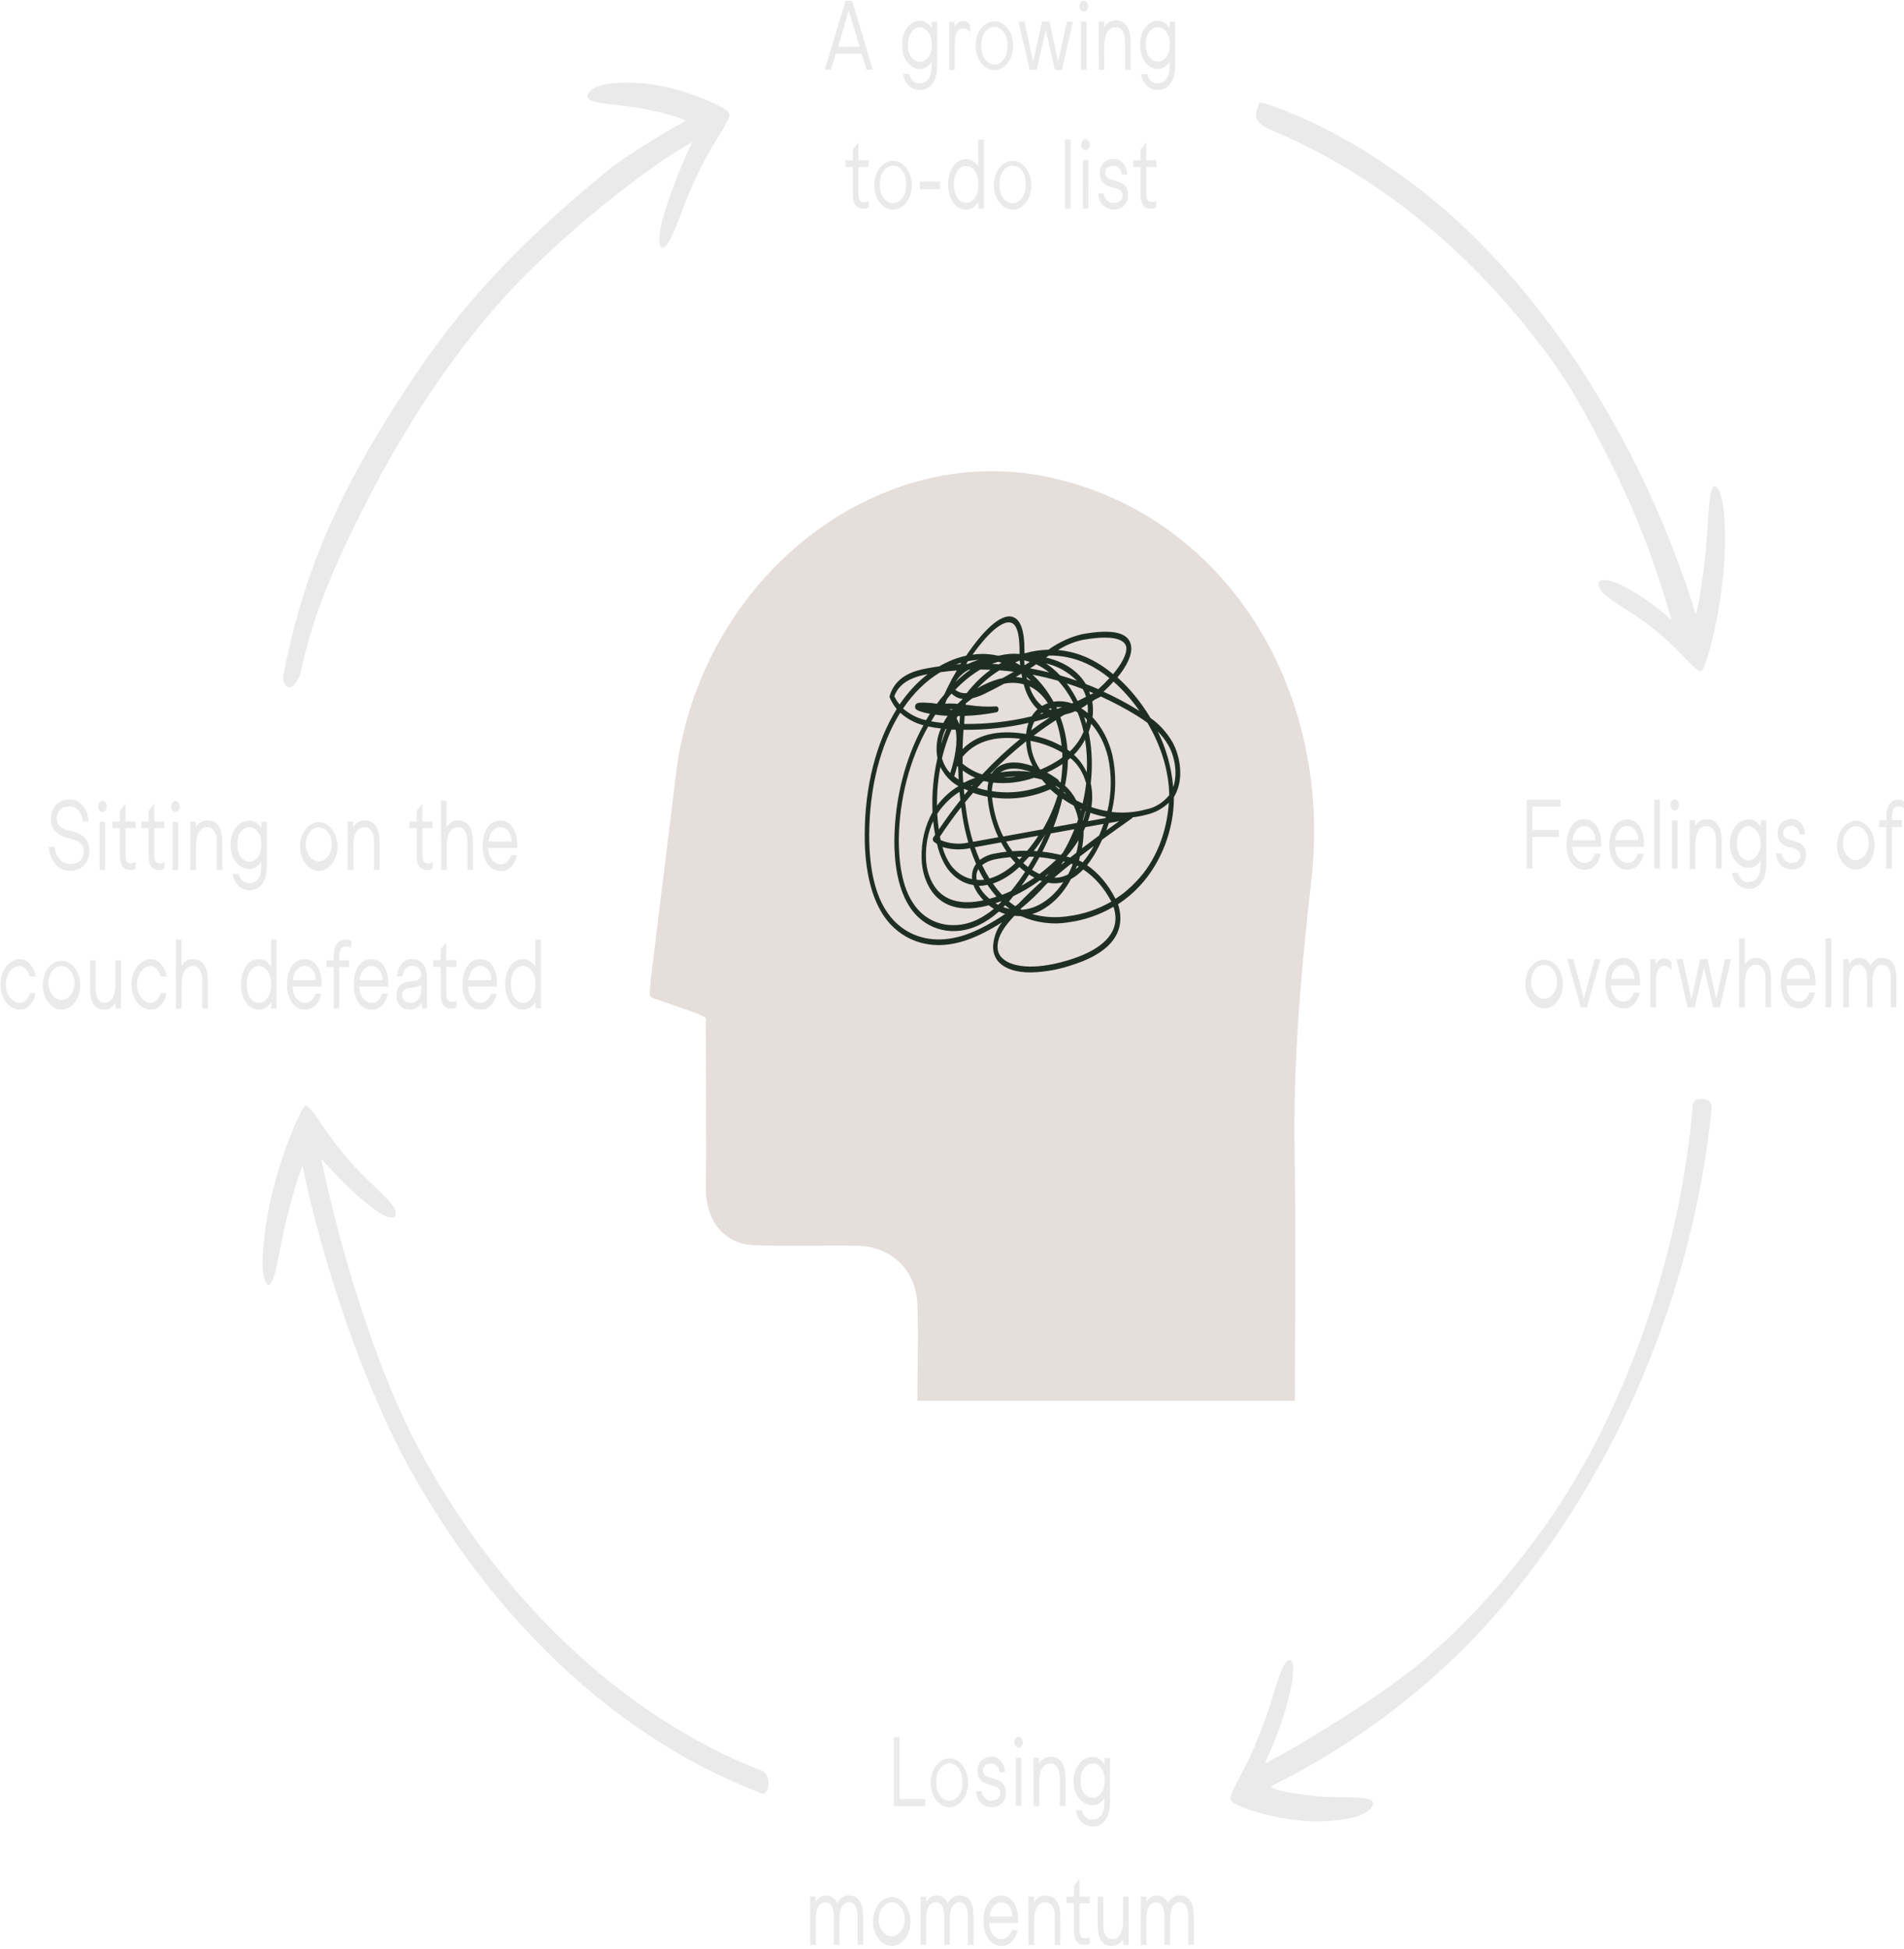 <svg width="510" height="522" viewBox="0 0 510 522" fill="none" xmlns="http://www.w3.org/2000/svg">
<g clip-path="url(#clip0)">
<path d="M226.495 0.203H228.243L233.774 18.681H232.106L230.795 14.417H223.843L222.592 18.655H220.903L226.495 0.203ZM230.249 12.517L227.329 2.787L224.508 12.543L230.249 12.517Z" fill="#EAEAEA"/>
<path d="M241.898 19.818H243.537C243.698 20.606 244.071 21.294 244.589 21.754C245.107 22.214 245.734 22.417 246.358 22.324C248.483 22.324 249.516 20.425 249.516 17.815V16.523C249.128 17.17 248.626 17.686 248.052 18.026C247.477 18.366 246.848 18.52 246.219 18.474C245.59 18.451 244.972 18.264 244.4 17.925C243.828 17.585 243.314 17.1 242.889 16.498C242.464 15.895 242.136 15.188 241.925 14.418C241.714 13.647 241.624 12.83 241.66 12.013C241.624 11.197 241.714 10.379 241.925 9.609C242.136 8.839 242.464 8.131 242.889 7.529C243.314 6.926 243.828 6.441 244.4 6.101C244.972 5.762 245.59 5.575 246.219 5.553C246.856 5.509 247.492 5.666 248.073 6.01C248.654 6.354 249.162 6.875 249.555 7.529V5.798H251.015V17.66C251.015 21.536 249.337 24.12 246.358 24.12C243.865 24.108 242.226 22.169 241.898 19.818ZM243.219 11.961C243.169 12.543 243.214 13.132 243.351 13.69C243.488 14.248 243.714 14.762 244.014 15.198C244.313 15.634 244.681 15.983 245.092 16.223C245.502 16.462 245.947 16.585 246.397 16.585C246.847 16.585 247.292 16.462 247.703 16.223C248.114 15.983 248.481 15.634 248.781 15.198C249.081 14.762 249.307 14.248 249.444 13.69C249.581 13.132 249.625 12.543 249.575 11.961C249.615 11.377 249.562 10.789 249.419 10.233C249.275 9.677 249.046 9.165 248.744 8.729C248.442 8.294 248.074 7.944 247.663 7.702C247.253 7.46 246.808 7.331 246.358 7.323C244.57 7.323 243.219 9.248 243.219 11.961Z" fill="#EAEAEA"/>
<path d="M259.874 6.664V8.718C259.629 8.371 259.331 8.093 259 7.902C258.668 7.711 258.31 7.61 257.948 7.607C256.756 7.607 255.743 8.667 255.743 11.483V18.732H254.243V5.811H255.703V7.271C255.931 6.752 256.263 6.322 256.663 6.029C257.064 5.735 257.518 5.589 257.977 5.604C258.334 5.589 258.689 5.676 259.016 5.859C259.344 6.042 259.637 6.317 259.874 6.664V6.664Z" fill="#EAEAEA"/>
<path d="M261.334 12.246C261.334 10.512 261.864 8.849 262.806 7.623C263.748 6.396 265.027 5.708 266.359 5.708C267.692 5.708 268.97 6.396 269.913 7.623C270.855 8.849 271.385 10.512 271.385 12.246C271.385 13.98 270.855 15.643 269.913 16.869C268.97 18.095 267.692 18.784 266.359 18.784C265.027 18.784 263.748 18.095 262.806 16.869C261.864 15.643 261.334 13.98 261.334 12.246ZM262.874 12.246C262.821 12.88 262.872 13.522 263.023 14.129C263.174 14.736 263.422 15.295 263.749 15.77C264.077 16.245 264.478 16.624 264.926 16.884C265.374 17.144 265.859 17.278 266.35 17.278C266.84 17.278 267.325 17.144 267.773 16.884C268.221 16.624 268.622 16.245 268.95 15.77C269.278 15.295 269.525 14.736 269.676 14.129C269.827 13.522 269.878 12.88 269.826 12.246C269.878 11.611 269.827 10.97 269.676 10.362C269.525 9.755 269.278 9.196 268.95 8.721C268.622 8.247 268.221 7.867 267.773 7.607C267.325 7.348 266.84 7.213 266.35 7.213C265.859 7.213 265.374 7.348 264.926 7.607C264.478 7.867 264.077 8.247 263.749 8.721C263.422 9.196 263.174 9.755 263.023 10.362C262.872 10.97 262.821 11.611 262.874 12.246V12.246Z" fill="#EAEAEA"/>
<path d="M274.424 5.798L276.748 16.574L279.131 5.798H281.118L283.442 16.574L285.775 5.798H287.414L284.435 18.719H282.577L280.124 8.033L277.691 18.706H275.804L272.825 5.785L274.424 5.798Z" fill="#EAEAEA"/>
<path d="M289.152 1.65C289.152 1.26 289.271 0.885 289.484 0.609C289.696 0.332 289.984 0.177 290.285 0.177C290.585 0.177 290.873 0.332 291.085 0.609C291.298 0.885 291.417 1.26 291.417 1.65C291.417 2.041 291.298 2.416 291.085 2.692C290.873 2.968 290.585 3.123 290.285 3.123C289.984 3.123 289.696 2.968 289.484 2.692C289.271 2.416 289.152 2.041 289.152 1.65ZM291.049 18.706H289.549V5.785H291.049V18.706Z" fill="#EAEAEA"/>
<path d="M294.297 5.798H295.756V7.297C296.14 6.692 296.627 6.212 297.179 5.895C297.731 5.579 298.332 5.435 298.935 5.475C301.407 5.475 302.848 7.53 302.848 11.199V18.706H301.348V11.031C301.348 8.615 300.355 7.297 298.795 7.297C296.809 7.297 295.816 9.274 295.816 12.323V18.706H294.316L294.297 5.798Z" fill="#EAEAEA"/>
<path d="M305.648 19.818H307.287C307.466 21.187 308.479 22.324 310.117 22.324C312.253 22.324 313.285 20.425 313.285 17.815V16.523C312.893 17.166 312.388 17.679 311.813 18.019C311.238 18.358 310.609 18.514 309.978 18.474C309.35 18.451 308.732 18.264 308.16 17.925C307.588 17.585 307.074 17.1 306.649 16.497C306.224 15.895 305.896 15.188 305.685 14.417C305.474 13.647 305.384 12.83 305.42 12.013C305.384 11.197 305.474 10.379 305.685 9.609C305.896 8.838 306.224 8.131 306.649 7.529C307.074 6.926 307.588 6.441 308.16 6.101C308.732 5.762 309.35 5.575 309.978 5.552C310.617 5.513 311.253 5.672 311.835 6.016C312.417 6.36 312.928 6.878 313.325 7.529V5.798H314.785V17.66C314.785 21.536 313.097 24.12 310.117 24.12C307.605 24.107 305.946 22.169 305.648 19.818ZM306.939 11.961C306.896 12.539 306.947 13.122 307.087 13.672C307.227 14.223 307.455 14.73 307.755 15.159C308.054 15.589 308.42 15.932 308.828 16.167C309.235 16.402 309.676 16.523 310.122 16.523C310.568 16.523 311.009 16.402 311.417 16.167C311.825 15.932 312.19 15.589 312.49 15.159C312.79 14.73 313.017 14.223 313.158 13.672C313.298 13.122 313.348 12.539 313.305 11.961C313.362 11.374 313.322 10.778 313.188 10.213C313.053 9.647 312.828 9.125 312.527 8.681C312.226 8.238 311.856 7.882 311.442 7.639C311.027 7.395 310.577 7.27 310.122 7.27C309.667 7.27 309.218 7.395 308.803 7.639C308.388 7.882 308.018 8.238 307.717 8.681C307.416 9.125 307.191 9.647 307.057 10.213C306.923 10.778 306.883 11.374 306.939 11.961V11.961Z" fill="#EAEAEA"/>
<path d="M231.252 55.907C229.573 55.907 228.451 54.912 228.451 52.03V44.73H226.465V42.947H228.451V40.039L229.951 38.192V42.947H232.672V44.73H229.951V51.772C229.951 53.348 230.298 54.124 231.45 54.124C231.877 54.13 232.298 53.992 232.672 53.723V55.493C232.237 55.799 231.746 55.943 231.252 55.907V55.907Z" fill="#EAEAEA"/>
<path d="M234.182 49.394C234.215 48.112 234.537 46.87 235.109 45.824C235.681 44.778 236.477 43.974 237.398 43.513C238.319 43.051 239.323 42.953 240.287 43.23C241.25 43.506 242.13 44.145 242.816 45.068C243.502 45.99 243.964 47.155 244.144 48.417C244.325 49.679 244.216 50.982 243.831 52.164C243.447 53.346 242.803 54.355 241.98 55.064C241.158 55.773 240.194 56.152 239.207 56.152C238.534 56.148 237.868 55.968 237.249 55.624C236.63 55.28 236.07 54.778 235.602 54.149C235.134 53.519 234.767 52.774 234.523 51.958C234.279 51.142 234.163 50.27 234.182 49.394V49.394ZM235.721 49.394C235.669 50.029 235.72 50.671 235.871 51.278C236.022 51.885 236.269 52.444 236.597 52.919C236.925 53.393 237.326 53.773 237.774 54.033C238.222 54.293 238.706 54.427 239.197 54.427C239.687 54.427 240.172 54.293 240.62 54.033C241.068 53.773 241.469 53.393 241.797 52.919C242.125 52.444 242.372 51.885 242.523 51.278C242.674 50.671 242.725 50.029 242.673 49.394C242.725 48.76 242.674 48.118 242.523 47.511C242.372 46.904 242.125 46.345 241.797 45.87C241.469 45.395 241.068 45.016 240.62 44.756C240.172 44.496 239.687 44.362 239.197 44.362C238.706 44.362 238.222 44.496 237.774 44.756C237.326 45.016 236.925 45.395 236.597 45.87C236.269 46.345 236.022 46.904 235.871 47.511C235.72 48.118 235.669 48.76 235.721 49.394V49.394Z" fill="#EAEAEA"/>
<path d="M246.358 50.661V48.606H251.79V50.661H246.358Z" fill="#EAEAEA"/>
<path d="M253.955 49.395C253.955 45.66 255.882 42.624 258.673 42.624C259.312 42.604 259.946 42.772 260.529 43.114C261.111 43.456 261.628 43.964 262.039 44.601V37.378H263.539V55.855H262.079V54.15C261.663 54.794 261.14 55.309 260.551 55.655C259.961 56.002 259.319 56.172 258.673 56.152C255.882 56.152 253.955 53.18 253.955 49.395ZM255.494 49.395C255.494 52.173 256.726 54.33 258.752 54.33C260.778 54.33 262.079 52.173 262.079 49.395C262.079 46.616 260.808 44.471 258.752 44.471C256.696 44.471 255.494 46.629 255.494 49.395Z" fill="#EAEAEA"/>
<path d="M266.22 49.394C266.254 48.112 266.576 46.87 267.148 45.824C267.72 44.778 268.516 43.974 269.437 43.513C270.357 43.051 271.362 42.953 272.326 43.23C273.289 43.506 274.169 44.145 274.855 45.068C275.541 45.99 276.003 47.155 276.183 48.417C276.364 49.679 276.255 50.982 275.87 52.164C275.485 53.346 274.842 54.355 274.019 55.064C273.197 55.773 272.232 56.152 271.246 56.152C270.573 56.148 269.907 55.968 269.288 55.624C268.669 55.28 268.109 54.778 267.641 54.149C267.172 53.519 266.806 52.774 266.562 51.958C266.318 51.142 266.202 50.27 266.22 49.394ZM267.76 49.394C267.708 50.029 267.759 50.671 267.909 51.278C268.06 51.885 268.308 52.444 268.636 52.919C268.963 53.393 269.364 53.773 269.812 54.033C270.26 54.293 270.745 54.427 271.236 54.427C271.726 54.427 272.211 54.293 272.659 54.033C273.107 53.773 273.508 53.393 273.836 52.919C274.164 52.444 274.411 51.885 274.562 51.278C274.713 50.671 274.764 50.029 274.712 49.394C274.764 48.76 274.713 48.118 274.562 47.511C274.411 46.904 274.164 46.345 273.836 45.87C273.508 45.395 273.107 45.016 272.659 44.756C272.211 44.496 271.726 44.362 271.236 44.362C270.745 44.362 270.26 44.496 269.812 44.756C269.364 45.016 268.963 45.395 268.636 45.87C268.308 46.345 268.06 46.904 267.909 47.511C267.759 48.118 267.708 48.76 267.76 49.394V49.394Z" fill="#EAEAEA"/>
<path d="M286.779 55.855H285.279V37.378H286.779V55.855Z" fill="#EAEAEA"/>
<path d="M289.629 38.799C289.625 38.504 289.688 38.214 289.812 37.967C289.935 37.719 290.112 37.525 290.32 37.408C290.528 37.292 290.759 37.258 290.982 37.313C291.204 37.367 291.41 37.507 291.572 37.713C291.733 37.92 291.844 38.185 291.89 38.474C291.936 38.763 291.914 39.063 291.828 39.336C291.742 39.609 291.596 39.843 291.408 40.007C291.22 40.171 290.998 40.259 290.771 40.259C290.622 40.261 290.475 40.224 290.337 40.152C290.199 40.08 290.074 39.973 289.968 39.837C289.861 39.701 289.777 39.54 289.719 39.362C289.661 39.184 289.63 38.993 289.629 38.799ZM291.516 55.855H290.056V42.934H291.556L291.516 55.855Z" fill="#EAEAEA"/>
<path d="M298.925 50.454L297.574 50.092C295.588 49.537 294.595 48.348 294.595 46.448C294.595 43.864 296.352 42.572 298.239 42.572C299.154 42.499 300.054 42.891 300.75 43.665C301.447 44.439 301.885 45.534 301.974 46.72H300.514C300.423 46.023 300.133 45.397 299.702 44.968C299.271 44.539 298.73 44.338 298.19 44.407C296.889 44.407 296.045 45.169 296.045 46.306C296.045 47.172 296.531 47.805 297.763 48.154L299.123 48.516C301.11 49.046 302.162 50.105 302.162 52.16C302.162 54.576 300.663 56.114 298.369 56.114C296.263 56.114 294.485 54.821 294.138 51.811H295.618C295.751 52.601 296.108 53.297 296.618 53.761C297.127 54.225 297.752 54.424 298.369 54.318C299.848 54.318 300.683 53.581 300.683 52.315C300.673 51.346 300.166 50.803 298.925 50.454Z" fill="#EAEAEA"/>
<path d="M308.31 55.907C306.631 55.907 305.509 54.912 305.509 52.03V44.73H303.523V42.947H305.509V40.039L307.009 38.192V42.947H309.73V44.73H307.009V51.772C307.009 53.348 307.356 54.124 308.508 54.124C308.935 54.13 309.356 53.992 309.73 53.723V55.493C309.295 55.799 308.804 55.943 308.31 55.907Z" fill="#EAEAEA"/>
<path d="M247.887 483.77H239.406V465.293H240.945V481.871H247.897L247.887 483.77Z" fill="#EAEAEA"/>
<path d="M249.277 477.309C249.309 476.026 249.63 474.783 250.2 473.735C250.771 472.687 251.567 471.882 252.487 471.418C253.408 470.955 254.413 470.855 255.377 471.13C256.341 471.405 257.221 472.043 257.908 472.965C258.595 473.888 259.059 475.052 259.24 476.315C259.421 477.577 259.313 478.881 258.928 480.064C258.544 481.246 257.9 482.256 257.077 482.965C256.255 483.675 255.29 484.054 254.303 484.054C253.63 484.051 252.964 483.873 252.345 483.53C251.726 483.188 251.166 482.688 250.698 482.059C250.23 481.431 249.863 480.687 249.619 479.871C249.375 479.055 249.259 478.184 249.277 477.309ZM250.817 477.309C250.765 477.944 250.816 478.586 250.966 479.193C251.117 479.8 251.365 480.359 251.693 480.834C252.02 481.308 252.421 481.688 252.869 481.948C253.317 482.208 253.802 482.342 254.293 482.342C254.783 482.342 255.268 482.208 255.716 481.948C256.164 481.688 256.565 481.308 256.893 480.834C257.221 480.359 257.468 479.8 257.619 479.193C257.77 478.586 257.821 477.944 257.769 477.309C257.821 476.675 257.77 476.033 257.619 475.426C257.468 474.819 257.221 474.26 256.893 473.785C256.565 473.311 256.164 472.931 255.716 472.671C255.268 472.411 254.783 472.277 254.293 472.277C253.802 472.277 253.317 472.411 252.869 472.671C252.421 472.931 252.02 473.311 251.693 473.785C251.365 474.26 251.117 474.819 250.966 475.426C250.816 476.033 250.765 476.675 250.817 477.309V477.309Z" fill="#EAEAEA"/>
<path d="M266.161 478.356L264.8 477.994C262.814 477.439 261.821 476.25 261.821 474.35C261.821 471.831 263.589 470.539 265.476 470.539C266.394 470.452 267.301 470.836 268.005 471.609C268.708 472.381 269.151 473.481 269.24 474.673H267.78C267.689 473.976 267.4 473.348 266.969 472.917C266.538 472.486 265.997 472.282 265.456 472.348C264.155 472.348 263.301 473.123 263.301 474.247C263.301 475.126 263.787 475.759 265.029 476.095L266.379 476.469C268.366 476.986 269.418 478.046 269.418 480.1C269.418 482.53 267.919 484.054 265.634 484.054C263.529 484.054 261.741 482.762 261.404 479.764H262.874C263.014 480.552 263.374 481.243 263.884 481.704C264.395 482.165 265.018 482.363 265.634 482.258C267.114 482.258 267.949 481.522 267.949 480.255C267.909 479.26 267.402 478.705 266.161 478.356Z" fill="#EAEAEA"/>
<path d="M271.693 466.662C271.691 466.368 271.756 466.079 271.88 465.833C272.005 465.587 272.182 465.395 272.391 465.28C272.599 465.166 272.829 465.134 273.052 465.19C273.274 465.246 273.478 465.387 273.639 465.594C273.8 465.801 273.91 466.066 273.955 466.355C273.999 466.643 273.977 466.943 273.891 467.215C273.805 467.487 273.659 467.72 273.471 467.884C273.283 468.048 273.061 468.135 272.835 468.135C272.685 468.137 272.537 468.1 272.399 468.027C272.26 467.954 272.134 467.845 272.028 467.708C271.922 467.571 271.837 467.408 271.78 467.229C271.722 467.049 271.693 466.857 271.693 466.662ZM273.58 483.718H272.08V470.797H273.58V483.718Z" fill="#EAEAEA"/>
<path d="M276.837 470.849H278.297V472.348C278.683 471.746 279.171 471.27 279.722 470.956C280.274 470.642 280.874 470.499 281.475 470.539C283.948 470.539 285.388 472.593 285.388 476.25V483.77H283.888V476.095C283.888 473.666 282.895 472.348 281.336 472.348C279.35 472.348 278.357 474.325 278.357 477.387V483.77H276.857L276.837 470.849Z" fill="#EAEAEA"/>
<path d="M288.189 484.868H289.827C290.006 486.238 291.019 487.375 292.668 487.375C294.793 487.375 295.826 485.476 295.826 482.866V481.573C295.434 482.217 294.929 482.73 294.354 483.069C293.779 483.409 293.15 483.565 292.519 483.524C291.202 483.524 289.939 482.844 289.008 481.632C288.076 480.421 287.553 478.777 287.553 477.064C287.553 475.35 288.076 473.707 289.008 472.496C289.939 471.284 291.202 470.603 292.519 470.603C293.158 470.558 293.796 470.714 294.379 471.058C294.961 471.402 295.472 471.924 295.866 472.58V470.913H297.326V482.775C297.326 486.651 295.647 489.236 292.668 489.236C290.155 489.171 288.507 487.336 288.189 484.868ZM289.5 477.012C289.457 477.59 289.507 478.173 289.647 478.723C289.788 479.274 290.015 479.78 290.315 480.21C290.615 480.64 290.98 480.983 291.388 481.218C291.796 481.453 292.237 481.574 292.683 481.574C293.129 481.574 293.57 481.453 293.977 481.218C294.385 480.983 294.751 480.64 295.05 480.21C295.35 479.78 295.578 479.274 295.718 478.723C295.858 478.173 295.909 477.59 295.866 477.012C295.922 476.425 295.882 475.829 295.748 475.263C295.614 474.698 295.389 474.176 295.088 473.732C294.787 473.288 294.417 472.933 294.002 472.69C293.587 472.446 293.138 472.32 292.683 472.32C292.228 472.32 291.778 472.446 291.364 472.69C290.949 472.933 290.579 473.288 290.278 473.732C289.977 474.176 289.752 474.698 289.618 475.263C289.483 475.829 289.443 476.425 289.5 477.012V477.012Z" fill="#EAEAEA"/>
<path d="M217 508.01H218.46V509.509C218.783 508.917 219.215 508.441 219.717 508.125C220.218 507.809 220.774 507.663 221.33 507.7C221.917 507.665 222.5 507.84 223.015 508.207C223.53 508.574 223.957 509.119 224.25 509.781C224.592 509.106 225.063 508.559 225.617 508.195C226.171 507.83 226.788 507.659 227.408 507.7C230.02 507.7 231.202 509.755 231.202 513.412V520.932H229.703V513.256C229.703 510.827 228.888 509.509 227.389 509.509C225.889 509.509 224.836 511.099 224.836 513.864V520.932H223.337V513.386C223.337 510.801 222.532 509.509 221.092 509.509C219.453 509.509 218.5 511.124 218.5 513.864V520.932H217V508.01Z" fill="#EAEAEA"/>
<path d="M233.834 514.471C233.865 513.188 234.186 511.944 234.757 510.897C235.328 509.849 236.123 509.043 237.044 508.58C237.964 508.117 238.969 508.016 239.934 508.291C240.898 508.567 241.778 509.205 242.465 510.127C243.152 511.049 243.615 512.214 243.797 513.476C243.978 514.739 243.87 516.043 243.485 517.225C243.1 518.408 242.457 519.417 241.634 520.127C240.811 520.837 239.846 521.215 238.859 521.216C238.187 521.211 237.522 521.032 236.904 520.689C236.285 520.345 235.726 519.845 235.258 519.217C234.79 518.589 234.423 517.845 234.178 517.031C233.934 516.216 233.817 515.346 233.834 514.471V514.471ZM235.373 514.471C235.429 515.352 235.681 516.192 236.098 516.889C236.515 517.586 237.079 518.111 237.721 518.398C238.364 518.685 239.056 518.722 239.714 518.506C240.373 518.289 240.968 517.828 241.428 517.178C241.889 516.528 242.193 515.718 242.305 514.847C242.417 513.976 242.332 513.081 242.059 512.271C241.787 511.462 241.339 510.774 240.771 510.29C240.203 509.806 239.538 509.549 238.859 509.548C238.376 509.55 237.899 509.681 237.456 509.934C237.014 510.187 236.617 510.557 236.29 511.019C235.962 511.481 235.712 512.026 235.554 512.62C235.397 513.214 235.335 513.845 235.373 514.471V514.471Z" fill="#EAEAEA"/>
<path d="M246.596 508.011H248.056V509.509C248.38 508.917 248.814 508.44 249.317 508.124C249.821 507.807 250.378 507.662 250.936 507.7C251.521 507.667 252.102 507.844 252.615 508.211C253.128 508.578 253.554 509.121 253.846 509.781C254.191 509.107 254.664 508.561 255.219 508.197C255.774 507.832 256.393 507.661 257.014 507.7C259.626 507.7 260.798 509.755 260.798 513.412V520.932H259.268V513.257C259.268 510.827 258.464 509.509 256.964 509.509C255.465 509.509 254.412 511.099 254.412 513.864V520.932H252.912V513.386C252.912 510.802 252.098 509.509 250.658 509.509C249.019 509.509 248.066 511.125 248.066 513.864V520.932H246.566L246.596 508.011Z" fill="#EAEAEA"/>
<path d="M272.696 515.066H264.979C264.97 515.634 265.048 516.199 265.21 516.727C265.372 517.255 265.614 517.736 265.922 518.14C266.23 518.544 266.597 518.863 267.001 519.078C267.406 519.294 267.839 519.401 268.276 519.394C268.875 519.423 269.466 519.204 269.962 518.767C270.458 518.33 270.835 517.699 271.037 516.965H272.596C272.365 518.213 271.808 519.318 271.02 520.091C270.232 520.864 269.262 521.257 268.276 521.203C265.406 521.203 263.44 518.464 263.44 514.536C263.44 510.608 265.197 507.688 268.157 507.688C271.444 507.688 272.716 511.189 272.716 514.148C272.716 514.613 272.696 515.066 272.696 515.066ZM268.207 509.535C267.412 509.524 266.645 509.91 266.065 510.615C265.484 511.32 265.134 512.289 265.088 513.321H271.186C271.189 512.815 271.113 512.314 270.964 511.847C270.814 511.38 270.594 510.957 270.315 510.604C270.037 510.25 269.707 509.973 269.345 509.79C268.982 509.606 268.595 509.52 268.207 509.535V509.535Z" fill="#EAEAEA"/>
<path d="M275.477 508.01H276.936V509.509C277.322 508.908 277.81 508.431 278.362 508.117C278.913 507.803 279.513 507.661 280.115 507.7C282.587 507.7 284.027 509.755 284.027 513.412V520.932H282.528V513.256C282.528 510.827 281.535 509.509 279.975 509.509C277.989 509.509 276.996 511.499 276.996 514.549V520.932H275.496L275.477 508.01Z" fill="#EAEAEA"/>
<path d="M290.453 520.932C288.775 520.932 287.662 519.924 287.662 517.055V509.729H285.676V508.01H287.662V505.116L289.162 503.268V508.01H291.873V509.807H289.162V516.849C289.162 518.425 289.5 519.187 290.652 519.187C291.078 519.194 291.498 519.061 291.873 518.8V520.557C291.437 520.854 290.944 520.984 290.453 520.932V520.932Z" fill="#EAEAEA"/>
<path d="M302.321 520.932H300.861V519.407C300.488 520.008 300.011 520.485 299.469 520.8C298.927 521.114 298.335 521.257 297.743 521.216C295.19 521.216 294.018 519.187 294.018 515.531V508.01H295.518V515.608C295.518 518.05 296.362 519.381 297.951 519.381C299.868 519.381 300.822 517.456 300.822 514.394V508.01H302.321V520.932Z" fill="#EAEAEA"/>
<path d="M305.579 508.011H307.039V509.509C307.363 508.917 307.797 508.44 308.3 508.124C308.804 507.807 309.36 507.662 309.919 507.7C310.505 507.665 311.088 507.84 311.603 508.207C312.118 508.574 312.546 509.119 312.839 509.781C313.18 509.106 313.651 508.56 314.205 508.195C314.759 507.83 315.377 507.659 315.997 507.7C318.609 507.7 319.781 509.755 319.781 513.412V520.932H318.281V513.257C318.281 510.827 317.477 509.509 315.977 509.509C314.477 509.509 313.425 511.099 313.425 513.864V520.932H311.905V513.386C311.905 510.802 311.091 509.509 309.651 509.509C308.012 509.509 307.058 511.125 307.058 513.864V520.932H305.559L305.579 508.011Z" fill="#EAEAEA"/>
<path d="M410.484 224.194V232.657H408.945V214.18H417.983V216.079H410.484V222.295H417.536V224.194H410.484Z" fill="#EAEAEA"/>
<path d="M428.868 226.804H421.151C421.143 227.373 421.223 227.939 421.386 228.467C421.549 228.995 421.792 229.475 422.1 229.879C422.409 230.283 422.776 230.602 423.181 230.817C423.586 231.032 424.02 231.14 424.458 231.133C425.055 231.161 425.644 230.941 426.139 230.504C426.634 230.067 427.009 229.437 427.209 228.704H428.768C428.539 229.951 427.983 231.055 427.197 231.828C426.411 232.601 425.443 232.995 424.458 232.942C421.578 232.942 419.611 230.202 419.611 226.274C419.611 222.346 421.379 219.426 424.339 219.426C427.616 219.426 428.897 222.928 428.897 225.887C428.887 226.326 428.868 226.804 428.868 226.804ZM424.329 221.274C423.534 221.262 422.765 221.648 422.183 222.353C421.601 223.058 421.249 224.027 421.2 225.06H427.368C427.37 224.548 427.291 224.04 427.138 223.569C426.984 223.097 426.758 222.671 426.474 222.317C426.189 221.963 425.852 221.688 425.484 221.508C425.115 221.329 424.722 221.249 424.329 221.274V221.274Z" fill="#EAEAEA"/>
<path d="M440.328 226.804H432.612C432.602 227.374 432.681 227.94 432.844 228.469C433.006 228.998 433.249 229.479 433.558 229.883C433.867 230.287 434.235 230.606 434.641 230.821C435.046 231.035 435.481 231.142 435.919 231.133C436.516 231.161 437.105 230.941 437.6 230.504C438.095 230.067 438.47 229.437 438.67 228.704H440.229C440 229.951 439.444 231.055 438.658 231.828C437.872 232.601 436.903 232.995 435.919 232.942C433.068 232.942 431.082 230.202 431.082 226.326C431.082 222.45 432.85 219.478 435.8 219.478C439.087 219.478 440.358 222.979 440.358 225.938C440.348 226.326 440.328 226.804 440.328 226.804ZM435.79 221.274C434.999 221.265 434.236 221.649 433.657 222.348C433.077 223.047 432.724 224.008 432.671 225.034H438.829C438.829 224.523 438.75 224.018 438.595 223.549C438.441 223.079 438.215 222.656 437.93 222.304C437.646 221.952 437.309 221.68 436.941 221.502C436.573 221.325 436.182 221.248 435.79 221.274V221.274Z" fill="#EAEAEA"/>
<path d="M444.599 232.657H443.099V214.18H444.599V232.657Z" fill="#EAEAEA"/>
<path d="M447.459 215.601C447.459 215.31 447.526 215.025 447.65 214.783C447.774 214.541 447.951 214.352 448.158 214.24C448.365 214.129 448.593 214.1 448.812 214.156C449.032 214.213 449.234 214.354 449.392 214.56C449.551 214.766 449.659 215.028 449.702 215.314C449.746 215.6 449.723 215.896 449.638 216.165C449.552 216.434 449.407 216.664 449.221 216.826C449.034 216.988 448.816 217.074 448.592 217.074C448.291 217.074 448.003 216.919 447.791 216.643C447.578 216.367 447.459 215.992 447.459 215.601ZM449.337 232.657H447.837V219.736H449.337V232.657Z" fill="#EAEAEA"/>
<path d="M452.594 219.736H454.054V221.248C454.438 220.643 454.925 220.164 455.477 219.847C456.029 219.531 456.63 219.387 457.232 219.426C459.705 219.426 461.145 221.48 461.145 225.15V232.657H459.645V225.034C459.645 222.617 458.652 221.3 457.093 221.3C455.106 221.3 454.113 223.276 454.113 226.326V232.709H452.614L452.594 219.736Z" fill="#EAEAEA"/>
<path d="M463.945 233.769H465.584C465.745 234.562 466.121 235.253 466.643 235.714C467.165 236.175 467.798 236.374 468.424 236.275C470.55 236.275 471.583 234.376 471.583 231.766V230.474C471.195 231.121 470.693 231.637 470.118 231.977C469.544 232.317 468.915 232.471 468.285 232.425C466.968 232.425 465.705 231.744 464.774 230.533C463.843 229.321 463.32 227.678 463.32 225.964C463.32 224.251 463.843 222.607 464.774 221.396C465.705 220.184 466.968 219.504 468.285 219.504C468.922 219.465 469.557 219.625 470.137 219.969C470.717 220.312 471.226 220.831 471.622 221.481V219.736H473.082V231.598C473.082 235.474 471.404 238.059 468.424 238.059C465.912 238.059 464.273 236.159 463.945 233.769ZM465.266 225.913C465.224 226.49 465.273 227.072 465.412 227.624C465.55 228.175 465.775 228.683 466.072 229.116C466.368 229.549 466.73 229.898 467.135 230.14C467.54 230.383 467.979 230.514 468.424 230.525C469.303 230.405 470.115 229.865 470.706 229.011C471.297 228.157 471.623 227.049 471.623 225.9C471.623 224.751 471.297 223.642 470.706 222.788C470.115 221.934 469.303 221.395 468.424 221.274C466.617 221.274 465.266 223.147 465.266 225.913V225.913Z" fill="#EAEAEA"/>
<path d="M480.481 227.256L479.121 226.882C477.134 226.326 476.141 225.15 476.141 223.251C476.141 220.666 477.909 219.374 479.786 219.374C480.705 219.288 481.614 219.671 482.319 220.444C483.024 221.216 483.469 222.316 483.56 223.509H482.1C482.007 222.812 481.715 222.185 481.282 221.756C480.849 221.327 480.308 221.127 479.766 221.196C478.475 221.196 477.621 221.959 477.621 223.096C477.621 223.961 478.108 224.595 479.349 224.931L480.7 225.305C482.686 225.835 483.739 226.882 483.739 228.936C483.739 231.365 482.239 232.89 479.955 232.89C477.849 232.89 476.062 231.598 475.714 228.6H477.194C477.332 229.39 477.691 230.084 478.202 230.548C478.712 231.011 479.337 231.211 479.955 231.107C481.435 231.107 482.259 230.37 482.259 229.104C482.219 228.148 481.733 227.618 480.481 227.256Z" fill="#EAEAEA"/>
<path d="M492.071 226.197C492.102 224.913 492.423 223.67 492.994 222.622C493.565 221.575 494.36 220.769 495.281 220.306C496.201 219.842 497.206 219.742 498.171 220.017C499.135 220.292 500.015 220.931 500.702 221.853C501.389 222.775 501.852 223.94 502.034 225.202C502.215 226.464 502.107 227.768 501.722 228.951C501.338 230.134 500.694 231.143 499.871 231.852C499.049 232.562 498.083 232.941 497.096 232.942C496.424 232.937 495.759 232.757 495.141 232.414C494.522 232.071 493.963 231.571 493.495 230.942C493.027 230.314 492.66 229.571 492.415 228.756C492.171 227.941 492.054 227.071 492.071 226.197ZM493.61 226.197C493.666 227.077 493.918 227.917 494.335 228.615C494.752 229.312 495.316 229.836 495.958 230.123C496.601 230.411 497.293 230.448 497.952 230.231C498.61 230.015 499.205 229.553 499.666 228.904C500.126 228.254 500.43 227.444 500.542 226.572C500.654 225.701 500.569 224.806 500.297 223.997C500.024 223.188 499.576 222.499 499.008 222.016C498.44 221.532 497.775 221.274 497.096 221.274C496.617 221.282 496.143 221.419 495.706 221.675C495.268 221.931 494.876 222.302 494.553 222.763C494.23 223.225 493.983 223.767 493.828 224.358C493.673 224.949 493.612 225.574 493.65 226.197H493.61Z" fill="#EAEAEA"/>
<path d="M508.458 214.18C508.982 214.127 509.505 214.285 509.958 214.632V216.467C509.526 216.154 509.041 215.989 508.547 215.989C507.395 215.989 506.79 216.88 506.79 218.754V219.723H509.441V221.519H506.76V232.644H505.26V221.519H503.333V219.736H505.26V218.767C505.26 215.498 506.7 214.18 508.458 214.18Z" fill="#EAEAEA"/>
<path d="M408.568 263.345C408.601 262.062 408.923 260.821 409.495 259.775C410.067 258.729 410.863 257.925 411.784 257.464C412.705 257.002 413.709 256.904 414.673 257.18C415.636 257.457 416.516 258.096 417.202 259.019C417.888 259.941 418.35 261.106 418.531 262.368C418.711 263.63 418.602 264.933 418.217 266.115C417.833 267.297 417.189 268.306 416.367 269.015C415.544 269.724 414.58 270.103 413.593 270.103C412.92 270.098 412.254 269.919 411.635 269.575C411.016 269.231 410.456 268.729 409.988 268.1C409.52 267.47 409.153 266.725 408.909 265.909C408.665 265.092 408.549 264.221 408.568 263.345ZM410.107 263.345C410.163 264.226 410.415 265.066 410.832 265.763C411.249 266.461 411.813 266.985 412.455 267.272C413.097 267.559 413.79 267.597 414.448 267.38C415.106 267.164 415.702 266.702 416.162 266.052C416.622 265.403 416.927 264.593 417.039 263.721C417.151 262.85 417.066 261.955 416.793 261.146C416.521 260.336 416.073 259.648 415.505 259.164C414.936 258.681 414.272 258.423 413.593 258.422C413.109 258.422 412.631 258.552 412.188 258.805C411.745 259.057 411.348 259.426 411.02 259.889C410.692 260.352 410.442 260.898 410.285 261.493C410.128 262.088 410.067 262.718 410.107 263.345Z" fill="#EAEAEA"/>
<path d="M427.11 256.898H428.758L425.044 269.819H423.465L419.76 256.898H421.399L424.259 267.441L427.11 256.898Z" fill="#EAEAEA"/>
<path d="M439.276 263.953H431.559C431.55 264.522 431.628 265.089 431.791 265.618C431.954 266.147 432.197 266.628 432.505 267.032C432.814 267.436 433.182 267.755 433.588 267.969C433.993 268.184 434.428 268.29 434.866 268.281C435.464 268.31 436.053 268.09 436.547 267.653C437.042 267.216 437.417 266.585 437.617 265.852H439.176C438.947 267.1 438.392 268.206 437.606 268.982C436.82 269.757 435.852 270.153 434.866 270.103C431.986 270.103 430.02 267.351 430.02 263.423C430.02 259.495 431.787 256.575 434.747 256.575C438.024 256.575 439.305 260.076 439.305 263.035C439.305 263.513 439.276 263.953 439.276 263.953ZM434.747 258.422C433.95 258.411 433.18 258.799 432.598 259.506C432.015 260.214 431.664 261.186 431.619 262.221H437.786C437.789 261.708 437.712 261.199 437.559 260.726C437.405 260.253 437.18 259.826 436.895 259.47C436.611 259.115 436.273 258.838 435.904 258.658C435.535 258.478 435.141 258.398 434.747 258.422V258.422Z" fill="#EAEAEA"/>
<path d="M447.688 257.789V259.818C447.444 259.472 447.148 259.194 446.818 259.003C446.488 258.812 446.132 258.711 445.771 258.707C444.569 258.707 443.556 259.766 443.556 262.583V269.832H442.056V256.911H443.516V258.384C443.744 257.864 444.076 257.435 444.477 257.142C444.877 256.848 445.331 256.701 445.791 256.717C446.148 256.703 446.503 256.792 446.831 256.978C447.159 257.163 447.451 257.44 447.688 257.789V257.789Z" fill="#EAEAEA"/>
<path d="M450.727 256.898L453.06 267.674L455.384 256.898H457.371L459.705 267.674L462.038 256.898H463.677L460.698 269.819H458.89L456.437 259.146L453.924 269.806H452.047L449.068 256.885L450.727 256.898Z" fill="#EAEAEA"/>
<path d="M465.842 251.329H467.342V258.397C467.717 257.791 468.197 257.311 468.742 256.994C469.288 256.677 469.884 256.533 470.48 256.575C472.953 256.575 474.393 258.629 474.393 262.299V269.806H472.894V262.131C472.894 259.715 471.9 258.397 470.341 258.397C468.355 258.397 467.362 260.374 467.362 263.423V269.806H465.842V251.329Z" fill="#EAEAEA"/>
<path d="M486.271 263.953H478.545C478.537 264.522 478.616 265.087 478.78 265.616C478.943 266.144 479.186 266.624 479.494 267.028C479.803 267.431 480.17 267.75 480.575 267.966C480.98 268.181 481.414 268.288 481.852 268.281C482.449 268.31 483.038 268.09 483.533 267.653C484.028 267.216 484.402 266.585 484.603 265.852H486.162C485.933 267.1 485.378 268.206 484.592 268.982C483.806 269.757 482.837 270.153 481.852 270.103C478.972 270.103 477.005 267.351 477.005 263.423C477.005 259.495 478.773 256.575 481.732 256.575C485.01 256.575 486.291 260.076 486.291 263.035C486.291 263.513 486.271 263.953 486.271 263.953ZM481.732 258.422C480.936 258.411 480.166 258.799 479.583 259.506C479.001 260.214 478.65 261.186 478.604 262.221H484.772C484.775 261.708 484.697 261.199 484.544 260.726C484.391 260.253 484.165 259.826 483.881 259.47C483.596 259.115 483.259 258.838 482.89 258.658C482.52 258.478 482.127 258.398 481.732 258.422V258.422Z" fill="#EAEAEA"/>
<path d="M490.532 269.806H489.032V251.329H490.532V269.806Z" fill="#EAEAEA"/>
<path d="M493.759 256.898H495.219V258.397C495.542 257.801 495.975 257.321 496.479 257.002C496.982 256.683 497.54 256.536 498.1 256.575C498.684 256.542 499.265 256.718 499.778 257.085C500.291 257.452 500.717 257.995 501.009 258.655C501.354 257.981 501.827 257.436 502.382 257.071C502.938 256.706 503.556 256.535 504.178 256.575C506.79 256.575 507.961 258.629 507.961 262.299V269.806H506.462V262.131C506.462 259.715 505.657 258.397 504.158 258.397C502.658 258.397 501.595 259.921 501.595 262.738V269.806H500.106V262.273C500.106 259.689 499.291 258.397 497.851 258.397C496.213 258.397 495.259 259.999 495.259 262.738V269.806H493.759V256.898Z" fill="#EAEAEA"/>
<path d="M19.404 224.788L17.796 224.362C15.611 223.78 13.644 222.333 13.644 219.323C13.644 216.002 16.018 214.154 18.511 214.154C19.8 214.037 21.072 214.59 22.048 215.693C23.023 216.795 23.623 218.356 23.715 220.033H22.175C22.138 219.452 22.012 218.886 21.805 218.369C21.598 217.851 21.313 217.393 20.969 217.02C20.624 216.647 20.225 216.367 19.797 216.197C19.368 216.027 18.917 215.969 18.471 216.028C16.544 216.028 15.184 217.255 15.184 219.206C15.184 221.157 16.465 221.894 18.163 222.372L19.663 222.773C22.294 223.457 23.943 225.008 23.943 227.941C23.943 230.874 22.036 233.213 18.858 233.213C17.441 233.34 16.042 232.745 14.956 231.554C13.87 230.363 13.182 228.669 13.038 226.83H14.578C14.712 228.174 15.239 229.398 16.049 230.25C16.859 231.102 17.89 231.515 18.928 231.404C20.914 231.404 22.453 230.267 22.453 228.083C22.444 226.106 21.142 225.254 19.404 224.788Z" fill="#EAEAEA"/>
<path d="M26.297 215.989C26.297 215.695 26.364 215.408 26.489 215.163C26.615 214.919 26.793 214.729 27.002 214.616C27.211 214.504 27.441 214.474 27.662 214.531C27.884 214.589 28.087 214.73 28.247 214.938C28.407 215.146 28.515 215.411 28.56 215.699C28.604 215.987 28.581 216.286 28.495 216.558C28.408 216.829 28.262 217.061 28.074 217.224C27.886 217.388 27.665 217.475 27.439 217.475C27.289 217.477 27.14 217.439 27 217.365C26.861 217.291 26.735 217.182 26.628 217.043C26.522 216.905 26.438 216.741 26.381 216.56C26.324 216.379 26.296 216.184 26.297 215.989ZM28.184 233.045H26.684V220.124H28.184V233.045Z" fill="#EAEAEA"/>
<path d="M34.907 233.032C33.229 233.032 32.117 232.037 32.117 229.156V221.829H30.13V220.046H32.117V217.139L33.616 215.291V220.046H36.328V221.829H33.616V228.91C33.616 230.487 33.954 231.262 35.116 231.262C35.54 231.267 35.957 231.129 36.328 230.861V232.632C35.892 232.933 35.4 233.072 34.907 233.032Z" fill="#EAEAEA"/>
<path d="M42.614 233.032C40.936 233.032 39.824 232.037 39.824 229.156V221.829H37.837V220.046H39.824V217.139L41.313 215.291V220.046H44.034V221.829H41.313V228.91C41.313 230.487 41.661 231.262 42.813 231.262C43.24 231.269 43.661 231.13 44.034 230.861V232.632C43.599 232.933 43.107 233.072 42.614 233.032Z" fill="#EAEAEA"/>
<path d="M45.852 215.989C45.852 215.694 45.919 215.407 46.045 215.162C46.171 214.917 46.35 214.727 46.559 214.615C46.769 214.503 46.999 214.474 47.221 214.532C47.443 214.591 47.646 214.734 47.806 214.943C47.965 215.152 48.073 215.418 48.116 215.707C48.159 215.996 48.135 216.295 48.047 216.566C47.959 216.838 47.811 217.069 47.622 217.231C47.432 217.392 47.211 217.477 46.984 217.475C46.835 217.475 46.687 217.436 46.549 217.361C46.411 217.287 46.285 217.177 46.18 217.039C46.075 216.901 45.992 216.737 45.935 216.557C45.879 216.376 45.85 216.183 45.852 215.989ZM47.739 233.045H46.239V220.124H47.729L47.739 233.045Z" fill="#EAEAEA"/>
<path d="M50.996 220.072H52.456V221.571C52.84 220.966 53.327 220.486 53.879 220.169C54.431 219.853 55.032 219.709 55.634 219.749C58.107 219.749 59.547 221.803 59.547 225.473V232.98H58.048V225.318C58.048 222.889 57.054 221.571 55.495 221.571C53.509 221.571 52.516 223.548 52.516 226.61V232.98H50.996V220.072Z" fill="#EAEAEA"/>
<path d="M62.348 234.079H63.987C64.165 235.448 65.178 236.586 66.817 236.586C68.952 236.586 69.985 234.686 69.985 232.076V230.784C69.593 231.428 69.088 231.941 68.513 232.28C67.938 232.619 67.309 232.775 66.678 232.735C65.361 232.735 64.098 232.054 63.167 230.843C62.236 229.631 61.712 227.988 61.712 226.274C61.712 224.561 62.236 222.918 63.167 221.706C64.098 220.494 65.361 219.814 66.678 219.814C67.316 219.775 67.953 219.933 68.535 220.277C69.117 220.621 69.627 221.14 70.025 221.791V220.137H71.485V231.998C71.485 235.875 69.796 238.459 66.817 238.459C64.314 238.382 62.626 236.495 62.348 234.079ZM63.619 226.236C63.576 226.813 63.627 227.396 63.767 227.947C63.907 228.497 64.135 229.004 64.434 229.433C64.734 229.863 65.1 230.206 65.507 230.441C65.915 230.676 66.356 230.797 66.802 230.797C67.248 230.797 67.689 230.676 68.097 230.441C68.505 230.206 68.87 229.863 69.17 229.433C69.47 229.004 69.697 228.497 69.838 227.947C69.978 227.396 70.028 226.813 69.985 226.236C70.042 225.648 70.002 225.052 69.867 224.487C69.733 223.921 69.508 223.399 69.207 222.955C68.906 222.512 68.536 222.156 68.121 221.913C67.707 221.67 67.257 221.544 66.802 221.544C66.347 221.544 65.898 221.67 65.483 221.913C65.068 222.156 64.698 222.512 64.397 222.955C64.096 223.399 63.871 223.921 63.737 224.487C63.603 225.052 63.563 225.648 63.619 226.236V226.236Z" fill="#EAEAEA"/>
<path d="M80.364 226.52C80.397 225.237 80.719 223.995 81.291 222.949C81.863 221.903 82.659 221.099 83.58 220.638C84.501 220.177 85.505 220.078 86.469 220.355C87.432 220.631 88.312 221.271 88.998 222.193C89.684 223.116 90.146 224.281 90.326 225.542C90.507 226.804 90.398 228.108 90.013 229.29C89.629 230.471 88.985 231.48 88.162 232.189C87.34 232.898 86.376 233.277 85.389 233.278C84.716 233.273 84.05 233.093 83.431 232.749C82.812 232.405 82.252 231.903 81.784 231.274C81.316 230.644 80.949 229.9 80.705 229.083C80.461 228.267 80.345 227.395 80.364 226.52V226.52ZM81.903 226.52C81.959 227.4 82.211 228.24 82.628 228.938C83.045 229.635 83.609 230.159 84.251 230.446C84.893 230.734 85.586 230.771 86.244 230.554C86.902 230.338 87.498 229.877 87.958 229.227C88.418 228.577 88.723 227.767 88.835 226.896C88.947 226.024 88.862 225.129 88.589 224.32C88.317 223.511 87.869 222.822 87.3 222.339C86.732 221.855 86.068 221.597 85.389 221.597C84.905 221.596 84.427 221.726 83.984 221.979C83.541 222.231 83.143 222.601 82.816 223.063C82.488 223.526 82.238 224.072 82.081 224.667C81.924 225.262 81.863 225.893 81.903 226.52Z" fill="#EAEAEA"/>
<path d="M93.115 220.072H94.576V221.571C94.962 220.966 95.451 220.487 96.004 220.17C96.558 219.854 97.16 219.71 97.763 219.749C100.226 219.749 101.667 221.803 101.667 225.473V232.98H100.167V225.318C100.167 222.889 99.174 221.571 97.615 221.571C95.628 221.571 94.635 223.548 94.635 226.61V232.98H93.115V220.072Z" fill="#EAEAEA"/>
<path d="M114.438 233.032C112.75 233.032 111.638 232.037 111.638 229.156V221.829H109.651V220.046H111.638V217.139L113.137 215.291V220.046H115.859V221.829H113.137V228.91C113.137 230.487 113.485 231.262 114.637 231.262C115.064 231.269 115.485 231.13 115.859 230.861V232.632C115.423 232.933 114.931 233.072 114.438 233.032V233.032Z" fill="#EAEAEA"/>
<path d="M118.113 214.503H119.613V221.571C119.988 220.966 120.468 220.485 121.013 220.168C121.559 219.851 122.154 219.708 122.751 219.749C125.224 219.749 126.664 221.803 126.664 225.473V232.98H125.194V225.318C125.194 222.889 124.201 221.571 122.642 221.571C120.655 221.571 119.662 223.548 119.662 226.61V232.98H118.163L118.113 214.503Z" fill="#EAEAEA"/>
<path d="M138.532 227.127H130.815C130.802 227.701 130.878 228.273 131.039 228.807C131.201 229.341 131.444 229.828 131.754 230.236C132.064 230.645 132.435 230.967 132.844 231.183C133.253 231.399 133.691 231.505 134.132 231.495C134.732 231.526 135.323 231.307 135.819 230.87C136.316 230.433 136.692 229.8 136.893 229.065H138.453C138.223 230.316 137.667 231.424 136.879 232.199C136.09 232.975 135.12 233.37 134.132 233.316C131.262 233.316 129.296 230.577 129.296 226.649C129.296 222.721 131.054 219.788 134.013 219.788C137.301 219.788 138.572 223.29 138.572 226.248C138.552 226.688 138.532 227.127 138.532 227.127ZM133.993 221.597C133.197 221.585 132.429 221.974 131.848 222.682C131.267 223.389 130.918 224.362 130.875 225.396H137.032C137.037 224.882 136.961 224.372 136.808 223.898C136.655 223.425 136.43 222.996 136.145 222.64C135.86 222.285 135.522 222.008 135.152 221.829C134.782 221.649 134.388 221.57 133.993 221.597V221.597Z" fill="#EAEAEA"/>
<path d="M8.003 265.969H9.523C9.31 267.271 8.749 268.434 7.94 269.25C7.131 270.066 6.126 270.483 5.103 270.426C3.764 270.35 2.498 269.604 1.571 268.344C0.644 267.084 0.126 265.407 0.126 263.662C0.126 261.918 0.644 260.24 1.571 258.98C2.498 257.72 3.764 256.974 5.103 256.898C6.145 256.866 7.161 257.314 7.974 258.163C8.786 259.012 9.341 260.207 9.543 261.537H7.904C7.743 260.712 7.369 259.985 6.844 259.477C6.32 258.969 5.677 258.71 5.024 258.746C4.077 258.855 3.196 259.422 2.554 260.334C1.912 261.246 1.556 262.438 1.556 263.675C1.556 264.912 1.912 266.104 2.554 267.016C3.196 267.928 4.077 268.495 5.024 268.604C5.678 268.679 6.331 268.457 6.874 267.977C7.417 267.496 7.816 266.787 8.003 265.969V265.969Z" fill="#EAEAEA"/>
<path d="M11.449 263.682C11.481 262.398 11.802 261.155 12.372 260.107C12.943 259.06 13.739 258.254 14.659 257.79C15.58 257.327 16.585 257.227 17.549 257.502C18.513 257.777 19.393 258.416 20.081 259.338C20.767 260.26 21.23 261.425 21.412 262.687C21.593 263.949 21.485 265.253 21.1 266.436C20.716 267.618 20.072 268.628 19.249 269.337C18.427 270.047 17.462 270.426 16.475 270.426C15.803 270.42 15.139 270.239 14.521 269.895C13.903 269.552 13.344 269.051 12.876 268.423C12.409 267.796 12.041 267.053 11.796 266.239C11.552 265.425 11.434 264.556 11.449 263.682V263.682ZM12.989 263.682C13.047 264.561 13.3 265.4 13.718 266.096C14.136 266.791 14.7 267.313 15.343 267.598C15.985 267.884 16.677 267.919 17.335 267.702C17.992 267.484 18.587 267.021 19.046 266.371C19.505 265.721 19.809 264.911 19.92 264.04C20.032 263.169 19.946 262.275 19.673 261.467C19.401 260.658 18.953 259.97 18.385 259.487C17.817 259.004 17.153 258.746 16.475 258.746C15.989 258.742 15.507 258.869 15.061 259.121C14.615 259.373 14.214 259.742 13.884 260.207C13.555 260.671 13.303 261.22 13.145 261.819C12.988 262.417 12.927 263.051 12.969 263.682H12.989Z" fill="#EAEAEA"/>
<path d="M32.425 270.129H30.965V268.604C30.596 269.205 30.123 269.684 29.584 270.001C29.045 270.318 28.456 270.463 27.866 270.426C25.314 270.426 24.142 268.398 24.142 264.728V257.221H25.631V264.806C25.631 267.261 26.485 268.579 28.065 268.579C29.991 268.579 30.945 266.653 30.945 263.591V257.221H32.444L32.425 270.129Z" fill="#EAEAEA"/>
<path d="M43.041 265.969H44.6C44.388 267.271 43.827 268.434 43.018 269.25C42.209 270.066 41.204 270.483 40.181 270.426C38.841 270.35 37.576 269.604 36.649 268.344C35.722 267.084 35.204 265.407 35.204 263.662C35.204 261.918 35.722 260.24 36.649 258.98C37.576 257.72 38.841 256.974 40.181 256.898C41.222 256.866 42.239 257.314 43.051 258.163C43.864 259.012 44.419 260.207 44.62 261.537H42.972C42.816 260.721 42.45 259.999 41.935 259.492C41.42 258.984 40.787 258.721 40.141 258.746C39.194 258.855 38.313 259.422 37.672 260.334C37.03 261.246 36.674 262.438 36.674 263.675C36.674 264.912 37.03 266.104 37.672 267.016C38.313 267.928 39.194 268.495 40.141 268.604C40.782 268.654 41.417 268.421 41.944 267.943C42.47 267.464 42.857 266.769 43.041 265.969Z" fill="#EAEAEA"/>
<path d="M47.123 251.652H48.623V258.72C48.998 258.115 49.478 257.634 50.023 257.317C50.569 257 51.164 256.857 51.761 256.898C54.234 256.898 55.674 258.952 55.674 262.622V270.129H54.174V262.506C54.174 260.077 53.181 258.759 51.622 258.759C49.636 258.759 48.643 260.736 48.643 263.798V270.168H47.123V251.652Z" fill="#EAEAEA"/>
<path d="M64.533 263.682C64.533 259.934 66.45 256.898 69.25 256.898C69.889 256.879 70.524 257.046 71.106 257.388C71.689 257.73 72.205 258.238 72.617 258.875V251.652H74.107V270.129H72.657V268.424C72.24 269.067 71.717 269.58 71.128 269.927C70.538 270.273 69.897 270.444 69.25 270.427C66.45 270.427 64.533 267.416 64.533 263.682ZM66.072 263.682C66.072 266.447 67.304 268.605 69.33 268.605C71.356 268.605 72.657 266.447 72.657 263.682C72.657 260.916 71.376 258.746 69.33 258.746C67.284 258.746 66.072 260.904 66.072 263.682Z" fill="#EAEAEA"/>
<path d="M86.114 264.289H78.397C78.388 264.857 78.466 265.421 78.629 265.949C78.791 266.476 79.033 266.956 79.341 267.358C79.648 267.761 80.016 268.079 80.42 268.293C80.824 268.507 81.258 268.613 81.694 268.604C82.297 268.641 82.892 268.425 83.393 267.988C83.894 267.55 84.273 266.915 84.475 266.175H86.034C85.805 267.426 85.249 268.533 84.46 269.309C83.672 270.084 82.701 270.479 81.714 270.426C78.844 270.426 76.878 267.687 76.878 263.759C76.878 259.831 78.635 256.898 81.595 256.898C84.872 256.898 86.154 260.412 86.154 263.358C86.134 263.798 86.114 264.289 86.114 264.289ZM81.575 258.745C80.784 258.733 80.02 259.117 79.439 259.816C78.859 260.516 78.507 261.478 78.457 262.506H84.614C84.615 261.995 84.535 261.49 84.381 261.02C84.226 260.551 84 260.128 83.716 259.776C83.431 259.424 83.095 259.151 82.727 258.974C82.359 258.797 81.967 258.719 81.575 258.745V258.745Z" fill="#EAEAEA"/>
<path d="M92.579 251.652C93.103 251.599 93.626 251.757 94.079 252.104V253.952C93.639 253.632 93.143 253.467 92.639 253.474C91.477 253.474 90.871 254.365 90.871 256.239V257.221H93.523V259.004H90.871V270.129H89.371V259.004H87.455V257.221H89.381V256.239C89.371 252.97 90.811 251.652 92.579 251.652Z" fill="#EAEAEA"/>
<path d="M103.99 264.289H96.274C96.263 264.857 96.341 265.422 96.502 265.951C96.664 266.479 96.906 266.959 97.214 267.362C97.522 267.766 97.89 268.084 98.295 268.297C98.7 268.51 99.134 268.615 99.571 268.604C100.17 268.636 100.761 268.417 101.258 267.98C101.755 267.543 102.131 266.91 102.332 266.175H103.891C103.66 267.424 103.103 268.531 102.315 269.306C101.528 270.081 100.558 270.477 99.571 270.426C96.691 270.426 94.724 267.687 94.724 263.759C94.724 259.831 96.492 256.898 99.452 256.898C102.729 256.898 104.01 260.412 104.01 263.358C104.01 263.798 103.99 264.289 103.99 264.289ZM99.452 258.745C98.661 258.733 97.896 259.117 97.316 259.816C96.736 260.516 96.384 261.478 96.333 262.506H102.491C102.49 261.996 102.41 261.491 102.255 261.023C102.1 260.554 101.873 260.131 101.589 259.78C101.305 259.429 100.969 259.156 100.602 258.978C100.235 258.8 99.843 258.721 99.452 258.745V258.745Z" fill="#EAEAEA"/>
<path d="M112.919 268.708C112.518 269.279 112.025 269.729 111.476 270.025C110.927 270.322 110.335 270.459 109.741 270.426C107.854 270.426 106.175 269.238 106.175 266.627C106.175 264.017 107.874 262.997 110.148 262.829C112.214 262.699 112.819 262.066 112.819 260.994C112.819 259.56 111.747 258.72 110.406 258.72C110.093 258.677 109.776 258.717 109.475 258.836C109.174 258.955 108.894 259.152 108.652 259.415C108.411 259.678 108.212 260.001 108.068 260.365C107.924 260.73 107.838 261.128 107.814 261.536H106.394C106.406 260.877 106.523 260.228 106.738 259.631C106.952 259.033 107.259 258.5 107.64 258.064C108.021 257.628 108.466 257.3 108.949 257.099C109.432 256.898 109.942 256.83 110.446 256.898C112.959 256.898 114.359 258.642 114.359 261.808V270.129H113.167L112.919 268.708ZM109.86 268.63C110.25 268.675 110.642 268.611 111.011 268.442C111.38 268.273 111.717 268.003 112 267.651C112.282 267.298 112.503 266.871 112.648 266.398C112.793 265.925 112.858 265.417 112.839 264.909V263.798C112.041 264.286 111.169 264.538 110.287 264.534C108.479 264.663 107.675 265.374 107.675 266.563C107.675 267.752 108.589 268.63 109.86 268.63Z" fill="#EAEAEA"/>
<path d="M120.844 270.181C119.166 270.181 118.043 269.186 118.043 266.304V258.965H116.057V257.182H118.043V254.275L119.543 252.44V257.182H122.264V258.965H119.543V266.007C119.543 267.597 119.891 268.359 121.043 268.359C121.47 268.365 121.891 268.227 122.264 267.958V269.729C121.832 270.048 121.341 270.205 120.844 270.181V270.181Z" fill="#EAEAEA"/>
<path d="M133.139 264.289H125.422C125.413 264.858 125.492 265.423 125.655 265.952C125.818 266.48 126.061 266.96 126.369 267.363C126.678 267.766 127.047 268.084 127.452 268.297C127.858 268.51 128.292 268.615 128.73 268.604C129.327 268.635 129.917 268.415 130.412 267.978C130.907 267.541 131.282 266.909 131.481 266.175H133.04C132.812 267.425 132.258 268.532 131.472 269.308C130.685 270.083 129.716 270.479 128.73 270.426C125.85 270.426 123.883 267.687 123.883 263.759C123.883 259.831 125.651 256.898 128.601 256.898C131.888 256.898 133.159 260.412 133.159 263.358C133.139 263.798 133.139 264.289 133.139 264.289ZM128.601 258.745C127.806 258.74 127.04 259.131 126.46 259.837C125.88 260.544 125.53 261.513 125.482 262.544H131.64C131.645 262.025 131.567 261.509 131.411 261.031C131.256 260.552 131.025 260.121 130.735 259.764C130.445 259.407 130.101 259.132 129.725 258.957C129.349 258.782 128.949 258.71 128.551 258.745H128.601Z" fill="#EAEAEA"/>
<path d="M135.304 263.682C135.304 259.934 137.231 256.898 140.022 256.898C140.661 256.879 141.295 257.046 141.878 257.388C142.461 257.73 142.977 258.238 143.388 258.875V251.652H144.888V270.129H143.428V268.424C143.011 269.067 142.489 269.58 141.899 269.927C141.31 270.273 140.668 270.444 140.022 270.427C137.231 270.427 135.304 267.416 135.304 263.682ZM136.844 263.682C136.844 266.447 138.075 268.605 140.101 268.605C142.127 268.605 143.428 266.447 143.428 263.682C143.428 260.916 142.157 258.746 140.101 258.746C138.045 258.746 136.844 260.904 136.844 263.682V263.682Z" fill="#EAEAEA"/>
<path d="M339.783 478.795C362.506 467.58 385.179 451.157 403.85 428.609C432.81 393.631 453.309 347.205 458.473 297.096C458.414 294.706 457.351 294.318 455.494 294.37C453.637 294.421 453.269 295.442 453.349 297.083C450.558 327.758 441.56 357.697 429.255 382.738C425.143 391.097 420.527 399.017 415.45 406.423C405.575 420.796 394.327 433.467 381.981 444.128C371.563 453.172 349.793 466.688 338.144 472.748L339.783 478.795ZM80.681 310.702C86.462 338.741 97.386 371.174 110.049 393.915C123.48 418.008 140.336 438.527 159.706 454.361C173.473 465.662 188.385 474.408 204.01 480.346C206.096 481.108 206.761 475.255 204.01 474.273C166.827 459.879 133.139 427.756 111.548 386.86C100.475 365.85 90.543 333.431 85.329 306.877L80.681 310.702ZM340.508 34.832C368.479 46.521 393.794 67.028 414.199 94.529C421.657 104.478 426.524 114.104 432.284 125.604C439.248 139.663 444.849 154.788 448.959 170.635L455.375 168.4C440.606 117.58 409.591 70.379 373.54 45.751C363.736 38.789 353.397 33.189 342.692 29.044C336.406 26.692 337.478 27.325 336.793 29.044C336.108 30.762 335.949 32.933 340.508 34.832ZM184.673 31.757C179.052 34.884 167.72 41.59 162.497 45.893C143.706 61.36 126.525 77.731 111.757 99.697C97.386 120.914 85.121 142.635 78.387 169.679C77.474 173.323 76.659 177.005 75.924 180.714C75.358 183.401 77.91 186.619 80.383 180.714C83.422 166.5 87.862 155.672 93.841 143.164C107.318 115.048 123.873 89.606 144.491 69.978C155.574 59.396 172.885 45.053 185.408 38.063" fill="#EAEAEA"/>
<path d="M448.144 159.135C449.346 162.934 449.455 167.25 448.77 166.888C447.698 166.332 442.186 160.427 433.645 156.435C430.834 155.143 427.914 154.807 428.172 156.719C428.282 157.869 429.483 158.993 430.903 160.091C432.324 161.19 434.042 162.223 435.104 162.921C440.718 166.341 445.994 170.632 450.816 175.7C453.726 178.776 455.067 179.926 455.653 179.732C456.239 179.538 456.775 178.052 457.748 174.744C459.155 169.596 460.234 164.306 460.976 158.928C461.911 152.544 462.228 146.033 461.919 139.547C461.711 135.089 461.065 132.737 460.489 131.561C458.662 128.163 458.046 131.794 457.689 136.588C457.53 139.03 457.351 141.756 457.192 144.108C457.033 146.459 456.864 148.54 456.685 149.703C455.772 157.856 454.332 166.707 453.498 165.079C453.18 164.433 452.375 161.59 450.737 156.693" fill="#EAEAEA"/>
<path d="M344.858 470.745C342.047 472.58 338.74 473.045 338.958 472.128C339.306 470.694 343.467 463.083 345.861 451.725C346.655 447.991 346.685 444.179 345.245 444.657C344.371 444.877 343.596 446.518 342.861 448.443C342.126 450.368 341.451 452.668 340.994 454.103C338.789 461.639 335.887 468.798 332.354 475.423C330.209 479.428 329.424 481.25 329.613 482C329.801 482.749 330.983 483.292 333.585 484.351C337.637 485.787 341.772 486.785 345.95 487.336C350.902 488.08 355.907 488.015 360.847 487.142C364.254 486.548 366.002 485.54 366.866 484.7C369.339 482.116 366.518 481.548 362.814 481.444L357.014 481.341C355.176 481.341 353.587 481.237 352.684 481.095C346.367 480.501 339.475 479.299 340.666 478.085C341.133 477.632 343.249 476.366 346.893 473.885" fill="#EAEAEA"/>
<path d="M86.65 318.235C85.965 314.242 85.299 309.797 85.935 310.314C86.928 311.09 92.689 318.338 100.584 324.14C103.176 326.052 106.007 327.022 106.007 325.083C106.007 323.92 105.013 322.499 103.762 321.207C102.511 319.915 100.961 318.39 99.998 317.46C94.914 312.813 90.285 307.376 86.213 301.269C83.75 297.574 82.578 296.101 81.972 296.204C81.367 296.308 80.652 297.613 79.251 300.649C77.189 305.408 75.428 310.377 73.988 315.509C72.219 321.595 71.044 327.946 70.492 334.413C70.104 338.845 70.432 341.3 70.839 342.592C72.2 346.352 73.282 342.915 74.266 338.263C74.752 335.899 75.259 333.288 75.755 330.975C76.252 328.663 76.659 326.673 76.987 325.574C78.973 317.744 81.555 309.358 82.161 311.141C82.39 311.852 82.807 314.824 83.78 320.018" fill="#EAEAEA"/>
<path d="M179.519 40.259C182.439 38.709 185.686 37.106 185.408 37.998C184.981 39.393 180.443 48.025 177.404 59.124C176.41 62.781 176.142 66.567 177.602 66.244C178.496 66.102 179.36 64.551 180.204 62.691C181.007 60.923 181.74 59.103 182.399 57.238C185.037 49.945 188.349 43.097 192.261 36.848C194.645 33.062 195.528 31.318 195.38 30.555C195.231 29.793 194.088 29.095 191.556 27.816C187.603 25.97 183.541 24.549 179.41 23.565C174.504 22.334 169.5 21.9 164.513 22.273C161.086 22.531 159.279 23.371 158.375 24.108C155.753 26.485 158.534 27.299 162.228 27.764L167.999 28.449C169.836 28.656 171.415 28.888 172.309 29.121C178.566 30.336 185.359 32.235 184.107 33.32C183.611 33.721 181.426 34.768 177.652 36.887" fill="#EAEAEA"/>
<path d="M280.622 127.752C234.466 118.068 187.831 154.938 181.181 206.529L174.285 262.572C174.203 263.75 174.11 264.928 174.028 266.106C173.947 267.285 174.95 267.323 176.362 267.802L186.711 271.466L189.044 272.567C189.044 272.787 189.173 298.252 189.149 310.343C189.149 310.343 189.044 316.726 189.091 318.927C189.278 327.367 194.248 333.258 202.1 333.53C211.213 333.853 220.36 333.53 229.484 333.659C238.608 333.789 245.34 340.055 245.725 349.194C246.052 356.807 245.725 367.578 245.725 375.203H346.858C346.858 354.489 347.173 330.565 346.776 309.825C346.298 285.034 348.445 260.449 351.233 235.942C357.195 183.601 327.327 137.565 280.622 127.752Z" fill="#E5DEDB"/>
<path d="M276.013 260.464C272.229 260.464 269.289 259.534 267.581 257.725C267.077 257.23 266.671 256.587 266.397 255.848C266.122 255.108 265.987 254.295 266.002 253.474C266.158 251.001 267.023 248.695 268.425 247.013L267.154 247.814C261.424 251.316 256.388 253.06 251.75 253.138C245.791 253.228 240.448 250.553 236.982 245.682C233.516 240.811 231.599 233.278 231.619 223.716C231.619 210.678 234.688 198.752 240.19 189.901C239.459 189.04 238.839 188.032 238.353 186.916C238.312 186.81 238.29 186.693 238.29 186.574C238.29 186.455 238.312 186.337 238.353 186.231C239.982 181.063 244.778 179.654 248.284 179.021C249.397 178.814 250.499 178.633 251.611 178.478C253.903 177.125 256.32 176.165 258.802 175.623C263.003 169.369 267.929 164.239 271.196 165.221C273.351 165.867 274.434 168.878 274.404 174.189C274.404 174.46 274.404 174.731 274.404 175.003C276.519 174.398 278.675 174.069 280.839 174.021C283.675 171.988 286.748 170.577 289.937 169.847C298.19 168.374 302.45 169.421 302.977 173.064C303.314 175.481 301.715 178.543 299.312 181.45C301.74 183.624 303.975 186.142 305.976 188.958C306.77 190.056 307.505 191.18 308.181 192.317C310.449 193.885 312.436 196.06 314.01 198.7C316.205 202.577 317.129 208.779 314.666 213.095L314.437 213.482V213.65C314.437 222.269 311.041 231.042 305.43 237.141C303.602 239.123 301.602 240.819 299.471 242.193C299.887 243.414 300.104 244.734 300.106 246.07C300.027 251.755 295.449 255.993 286.5 258.694C283.067 259.797 279.549 260.39 276.013 260.464V260.464ZM271.712 245.294L270.938 246.147C269.13 248.163 267.263 250.618 267.204 253.525C267.194 254.106 267.293 254.681 267.492 255.201C267.691 255.72 267.984 256.17 268.346 256.51C270.481 258.784 276.291 260.167 286.113 257.195C294.346 254.714 298.726 250.864 298.795 246.07C298.789 244.969 298.607 243.882 298.259 242.878C294.505 245.058 290.51 246.449 286.421 247C282.08 247.759 277.663 247.211 273.51 245.398C272.921 245.381 272.322 245.346 271.712 245.294V245.294ZM241.124 190.909C235.79 199.476 232.851 211.053 232.821 223.729C232.821 232.929 234.499 239.971 237.856 244.661C241.213 249.352 246.149 251.703 251.76 251.626C256.289 251.548 261.026 249.907 266.657 246.457C267.541 245.928 268.395 245.372 269.23 244.803C268.668 244.629 268.114 244.414 267.571 244.157C265.881 245.67 264.053 246.902 262.129 247.827C255.594 250.954 248.413 249.313 244.252 243.744C240.28 238.42 239.505 230.525 239.564 224.827C239.722 213.846 242.437 203.186 247.351 194.255C245.121 193.707 243.001 192.567 241.124 190.909V190.909ZM248.622 194.578C243.653 203.362 240.902 213.936 240.746 224.84C240.746 230.228 241.402 237.761 245.096 242.646C249.526 248.564 256.627 248.77 261.692 246.354C263.275 245.591 264.79 244.608 266.21 243.421C265.744 243.14 265.289 242.825 264.85 242.478L263.976 242.697C258.017 244.106 253.429 243.111 250.36 239.712C249.275 238.464 248.402 236.934 247.798 235.22C247.195 233.507 246.873 231.648 246.854 229.763C246.754 225.381 247.785 221.082 249.784 217.552C249.567 212.661 250.014 207.758 251.105 203.068C250.591 200.36 250.924 197.498 252.028 195.108H251.929C250.747 194.979 249.655 194.811 248.622 194.578V194.578ZM276.43 244.829C279.662 245.715 282.984 245.899 286.262 245.372C290.203 244.873 294.058 243.565 297.683 241.496C295.771 237.847 293.182 234.887 290.155 232.89C289.15 233.946 288.037 234.816 286.848 235.474C284.567 239.769 281.251 242.952 277.423 244.519C277.145 244.61 276.787 244.726 276.46 244.829H276.43ZM273.311 243.537H273.401L273.669 243.679C274.827 243.606 275.975 243.35 277.085 242.917C280.093 241.701 282.772 239.397 284.812 236.275C284.35 236.406 283.883 236.496 283.412 236.547C282.514 236.649 281.611 236.61 280.72 236.43L280.114 236.973C278.039 239.322 275.82 241.448 273.48 243.33L273.311 243.537ZM268.753 242.969C269.319 243.175 269.892 243.343 270.471 243.473C270.054 243.162 269.647 242.827 269.24 242.478L268.753 242.969ZM270.223 241.431C270.789 241.909 271.375 242.336 271.971 242.723L272.785 242.077C274.831 239.958 276.936 237.942 279.092 236.004L278.535 235.797C276.257 237.468 273.875 238.885 271.415 240.036C271.047 240.539 270.65 241.018 270.253 241.457L270.223 241.431ZM266.638 241.922C266.876 242.077 267.124 242.206 267.372 242.348C267.651 242.09 267.939 241.819 268.217 241.534L268.097 241.431L266.638 241.922ZM249.933 219.956C248.604 222.876 247.943 226.229 248.026 229.621C248.038 231.29 248.319 232.937 248.849 234.457C249.379 235.977 250.147 237.335 251.105 238.446C253.836 241.47 257.987 242.323 263.43 241.147C263.049 240.744 262.688 240.313 262.347 239.855C261.683 239.056 261.138 238.106 260.738 237.051C258.097 236.698 255.636 235.147 253.786 232.67C252.483 230.762 251.525 228.497 250.986 226.042C250.708 225.874 250.429 225.68 250.151 225.473C250.077 225.414 250.013 225.335 249.963 225.242C249.914 225.148 249.88 225.042 249.863 224.931C249.848 224.818 249.852 224.703 249.877 224.593C249.901 224.483 249.944 224.382 250.002 224.297L250.479 223.561C250.261 222.397 250.089 221.22 249.963 220.033L249.933 219.956ZM262.158 237.219C262.451 237.784 262.783 238.311 263.152 238.795C263.729 239.522 264.361 240.171 265.039 240.733C265.661 240.57 266.287 240.376 266.916 240.152C266.054 239.173 265.245 238.12 264.492 236.999C263.731 237.177 262.961 237.276 262.188 237.296L262.158 237.219ZM291.128 231.701C294.231 233.819 296.867 236.932 298.786 240.746C300.847 239.429 302.781 237.799 304.546 235.888C306.977 233.333 308.987 230.165 310.455 226.575C311.923 222.984 312.818 219.045 313.087 214.994C311.359 216.608 309.373 217.69 307.277 218.16C305.992 218.518 304.692 218.772 303.384 218.922C303.329 219.045 303.25 219.148 303.155 219.219C300.507 221.08 297.859 222.975 295.21 224.905C294.942 225.512 294.644 226.119 294.336 226.727C293.426 228.561 292.36 230.256 291.158 231.779L291.128 231.701ZM265.962 236.663C266.723 237.742 267.543 238.749 268.415 239.674C269.22 239.377 270.024 239.041 270.809 238.666C272.143 237.041 273.404 235.315 274.583 233.497C274.056 233.101 273.546 232.67 273.053 232.205C270.929 234.264 268.522 235.776 265.962 236.663V236.663ZM275.655 234.221C274.993 235.298 274.308 236.306 273.599 237.245C274.771 236.586 275.933 235.862 277.066 235.074C276.857 234.97 276.658 234.854 276.45 234.725C276.241 234.596 275.913 234.441 275.655 234.26V234.221ZM261.622 235.655C262.283 235.723 262.947 235.723 263.608 235.655C263.054 234.735 262.537 233.778 262.059 232.787C261.772 233.248 261.587 233.802 261.523 234.389C261.492 234.828 261.526 235.271 261.622 235.694V235.655ZM252.426 226.83C252.912 228.625 253.668 230.277 254.65 231.688C256.189 233.725 258.198 235.05 260.371 235.461C260.325 235.033 260.325 234.598 260.371 234.169C260.488 233.114 260.868 232.138 261.453 231.391C260.858 230.027 260.321 228.62 259.844 227.179C257.38 227.71 254.859 227.604 252.426 226.869V226.83ZM263.052 231.675C263.656 232.942 264.32 234.159 265.039 235.319C267.551 234.561 269.917 233.14 271.991 231.146C271.524 230.642 271.077 230.125 270.65 229.582C269.24 229.711 267.839 229.905 266.459 230.19C265.259 230.413 264.103 230.93 263.052 231.714V231.675ZM282.349 235.061C282.68 235.088 283.011 235.088 283.342 235.061C284.289 234.948 285.219 234.661 286.103 234.208C286.561 233.342 286.973 232.435 287.335 231.495L286.898 231.352C285.358 232.58 283.849 233.82 282.349 235.1V235.061ZM280.015 234.686L280.254 234.751L280.869 233.988L280.015 234.686ZM276.44 232.98L276.956 233.304C277.453 233.601 277.949 233.872 278.436 234.092C279.973 232.931 281.459 231.659 282.885 230.28C281.406 229.97 279.906 229.737 278.416 229.595C277.85 230.629 277.254 231.65 276.629 232.67L276.44 232.98ZM288.507 231.882C288.387 232.205 288.258 232.515 288.129 232.825C288.417 232.593 288.685 232.347 288.953 232.089L288.507 231.882ZM274.056 231.146C274.473 231.533 274.91 231.895 275.357 232.231L275.685 231.701C276.142 230.965 276.569 230.228 276.986 229.479H275.635C275.099 230.073 274.573 230.642 274.056 231.184V231.146ZM284.822 230.732L284.246 231.611L285.239 230.823L284.822 230.732ZM289.003 230.448C289.311 230.59 289.649 230.771 289.996 230.991C291.113 229.676 292.112 228.202 292.976 226.597C291.734 227.515 290.493 228.458 289.251 229.414C289.212 229.802 289.112 230.202 289.003 230.487V230.448ZM261.116 226.92C261.523 228.096 261.96 229.233 262.437 230.332C263.646 229.448 264.974 228.873 266.35 228.639C267.442 228.419 268.544 228.251 269.647 228.122C269.108 227.336 268.607 226.507 268.147 225.641L261.424 226.869L261.116 226.92ZM272.388 229.505C272.606 229.75 272.825 229.996 273.053 230.228L273.788 229.466L272.388 229.505ZM285.686 229.414L286.679 229.698L288.308 228.406C288.597 227.301 288.807 226.164 288.934 225.008C287.943 226.583 286.857 228.052 285.686 229.401V229.414ZM279.201 228.122C280.869 228.316 282.528 228.6 284.167 228.988L284.693 228.406C284.971 227.941 285.239 227.463 285.497 226.985C286.344 225.427 287.108 223.795 287.782 222.101L281.475 223.238C280.8 224.892 280.045 226.52 279.201 228.148V228.122ZM276.887 227.928L277.82 227.993C278.615 226.494 279.34 225.008 279.995 223.509C279.033 225.075 277.994 226.56 276.887 227.954V227.928ZM269.488 225.409C270.004 226.32 270.568 227.183 271.176 227.993C272.507 227.889 273.848 227.851 275.149 227.877C276.204 226.613 277.199 225.266 278.128 223.845L269.488 225.409ZM290.254 222.579C290.257 224.143 290.11 225.701 289.817 227.218C291.347 226.055 292.876 224.909 294.406 223.781C294.846 222.776 295.244 221.741 295.598 220.679L290.721 221.558C290.572 221.933 290.423 222.269 290.254 222.605V222.579ZM251.959 225.034C254.358 226.01 256.9 226.231 259.378 225.68C258.725 223.44 258.207 221.137 257.828 218.793C257.689 217.927 257.56 217.074 257.451 216.209C255.465 218.728 253.568 221.377 251.77 224.078C251.83 224.414 251.889 224.711 251.959 225.034ZM258.494 214.929C258.643 216.079 258.812 217.255 259 218.47C259.385 220.862 259.93 223.205 260.629 225.473L261.255 225.37L267.412 224.246C266.037 221.338 265.103 218.114 264.661 214.749C264.602 214.335 264.552 213.883 264.512 213.392C263.21 213.144 261.92 212.799 260.649 212.358C259.924 213.185 259.209 214.051 258.494 214.917V214.929ZM265.744 213.637C265.744 213.922 265.803 214.219 265.843 214.529C266.292 217.926 267.272 221.167 268.723 224.052L279.32 222.127C280.968 219.373 282.305 216.327 283.293 213.082C282.707 212.629 282.131 212.151 281.574 211.647L281.316 211.415C276.312 213.624 270.994 214.365 265.744 213.586V213.637ZM297.008 220.46C296.809 221.106 296.591 221.752 296.352 222.411L299.769 219.956L297.008 220.46ZM251.045 218.031C251.128 219.427 251.27 220.816 251.472 222.191C253.319 219.452 255.236 216.829 257.242 214.309C257.163 213.56 257.083 212.836 257.024 212.1C255.128 213.266 253.399 214.844 251.909 216.764C251.581 217.165 251.323 217.591 251.015 218.031H251.045ZM284.564 213.896C283.943 216.532 283.153 219.095 282.2 221.558L288.457 220.421C288.576 220.098 288.685 219.775 288.795 219.452C288.698 218.948 288.578 218.452 288.437 217.966C288.214 217.198 287.931 216.462 287.593 215.769C286.53 215.214 285.517 214.581 284.534 213.896H284.564ZM292.062 217.772C291.886 218.517 291.673 219.246 291.426 219.956L296.144 219.103L296.223 218.832C294.813 218.568 293.417 218.193 292.042 217.708L292.062 217.772ZM290.076 219.659V219.878C290.389 219.045 290.652 218.181 290.86 217.294H290.731C290.506 218.052 290.281 218.819 290.056 219.594L290.076 219.659ZM297.832 217.488C300.935 217.843 304.06 217.599 307.108 216.764C309.385 216.331 311.507 215.011 313.196 212.978C313.077 206.518 311.031 199.811 307.346 193.596C306.353 192.873 305.36 192.214 304.367 191.594C301.275 189.705 298.109 188.027 294.882 186.567V186.567L293.144 187.459L292.578 187.885C292.801 189.28 292.825 190.717 292.648 192.123C295.137 194.744 296.981 198.257 297.951 202.228C299.035 207.206 298.977 212.488 297.782 217.423L297.832 217.488ZM292.38 216.196C293.774 216.672 295.19 217.026 296.621 217.255C297.777 212.513 297.825 207.432 296.76 202.654C295.917 199.244 294.371 196.2 292.29 193.855C292.109 194.631 291.88 195.387 291.605 196.116C291.665 196.387 291.714 196.646 291.764 196.904C292.529 201.139 292.664 205.525 292.161 209.826C292.619 211.899 292.677 214.086 292.33 216.196H292.38ZM289.331 216.622L289.51 217.165L289.619 216.751L289.331 216.622ZM251.909 205.381C251.251 208.784 250.941 212.286 250.986 215.795L251.075 215.666C252.715 213.537 254.636 211.808 256.746 210.562C254.749 209.524 253.044 207.716 251.86 205.381H251.909ZM291.138 215.718C291.138 215.537 291.188 215.369 291.208 215.188C291.168 215.408 291.128 215.575 291.049 215.743L291.138 215.718ZM288.417 214.425C288.934 214.697 289.46 214.955 289.996 215.188C290.407 213.431 290.722 211.64 290.94 209.826C290.17 206.999 288.676 204.604 286.709 203.042C286.49 203.231 286.272 203.412 286.053 203.585C286.007 205.906 285.741 208.21 285.259 210.446C286.49 211.519 287.546 212.898 288.367 214.503L288.417 214.425ZM258.186 211.363C258.186 211.88 258.275 212.397 258.325 212.914L259.318 211.738L259.1 211.66L258.305 211.299L258.186 211.363ZM284.921 212.281L285.676 212.797C285.448 212.539 285.209 212.306 284.961 212.074L284.921 212.281ZM265.724 211.919C270.601 212.667 275.545 212.05 280.224 210.11C279.817 209.696 279.439 209.27 279.082 208.818C278.367 208.611 277.651 208.456 276.956 208.327C273.399 209.568 269.703 210.005 266.032 209.619C265.803 210.377 265.682 211.182 265.674 211.996L265.724 211.919ZM261.751 211.014C262.655 211.299 263.569 211.531 264.482 211.712C264.499 210.951 264.589 210.196 264.751 209.464C264.393 209.386 264.035 209.309 263.668 209.205L263.301 209.309L261.751 211.014ZM282.726 210.575L283.72 211.415C283.747 211.326 283.77 211.236 283.789 211.143C283.481 210.911 283.163 210.704 282.846 210.51L282.726 210.575ZM310.008 195.728C312.315 200.254 313.768 205.425 314.249 210.82C315.52 207.241 314.666 202.667 312.968 199.656C312.125 198.195 311.125 196.898 309.998 195.806L310.008 195.728ZM260.083 210.433L260.311 210.523L260.559 210.239L260.083 210.433ZM258.007 209.502L258.236 209.619C259.211 209.121 260.205 208.689 261.215 208.327C260.054 207.812 258.933 207.154 257.868 206.363C257.888 207.513 257.938 208.546 257.997 209.528L258.007 209.502ZM283.71 209.309L284.127 209.593C284.374 207.96 284.527 206.306 284.584 204.644C283.298 205.493 281.971 206.231 280.611 206.854L280.462 206.931C281.485 207.486 282.48 208.125 283.442 208.843C283.512 208.904 283.572 208.984 283.616 209.078C283.661 209.172 283.689 209.277 283.7 209.386L283.71 209.309ZM255.584 207.926C255.97 208.241 256.367 208.53 256.776 208.792C256.716 207.655 256.676 206.531 256.656 205.406L256.388 205.174C256.157 206.104 255.885 207.047 255.574 208.004L255.584 207.926ZM271.891 207.991C270.997 207.991 270.233 208.068 269.667 208.133L268.673 208.249C269.745 208.267 270.815 208.206 271.881 208.068L271.891 207.991ZM257.838 204.554C259.457 205.88 261.232 206.854 263.092 207.435C266.336 203.973 269.746 200.784 273.302 197.886C267.819 197.201 261.761 197.886 257.838 202.719C257.828 203.404 257.818 204.024 257.828 204.631L257.838 204.554ZM274.861 198.558C271.531 201.198 268.327 204.098 265.267 207.241L265.694 207.151C267.968 203.52 272.567 204.166 274.017 204.476C274.89 204.659 275.755 204.9 276.609 205.2C276.282 204.551 275.99 203.873 275.735 203.171C275.226 201.744 274.927 200.206 274.851 198.636L274.861 198.558ZM252.316 203.068C252.316 203.236 252.406 203.404 252.455 203.572C252.908 204.949 253.622 206.154 254.531 207.073C255.723 203.313 256.647 198.868 255.961 195.444H254.849C253.809 197.867 252.96 200.422 252.316 203.068V203.068ZM287.662 202.163C289.055 203.396 290.227 205.005 291.099 206.879C291.263 203.933 291.109 200.971 290.642 198.08C290.258 198.817 289.829 199.512 289.361 200.16C288.843 200.872 288.289 201.537 287.702 202.15L287.662 202.163ZM271.623 205.872C270.353 205.825 269.092 206.161 267.939 206.854L269.528 206.66C271.73 206.434 273.944 206.468 276.142 206.763C275.367 206.505 274.573 206.285 273.768 206.104C273.072 205.952 272.368 205.87 271.663 205.859L271.623 205.872ZM278.516 206.052L278.694 206.13C279.241 205.91 279.747 205.678 280.174 205.471C281.685 204.764 283.15 203.9 284.554 202.887C284.554 202.435 284.554 201.995 284.554 201.595C282.19 200.214 279.7 199.233 277.145 198.674L276.033 198.429C276.08 199.868 276.343 201.282 276.807 202.59C277.258 203.844 277.847 205.006 278.555 206.04L278.516 206.052ZM285.885 200.742L286.58 201.259C287.263 200.609 287.901 199.883 288.487 199.088C289.171 198.154 289.759 197.107 290.235 195.974C289.834 194.186 289.299 192.455 288.636 190.805L288.03 190.482C287.583 190.676 287.156 190.844 286.769 190.96C286.381 191.077 285.696 191.283 285.14 191.413L284.018 192.097C285.044 194.804 285.69 197.727 285.924 200.729L285.885 200.742ZM258.077 195.483C257.957 197.279 257.878 199.01 257.828 200.651C262.427 195.935 269.11 195.625 274.851 196.607C274.949 195.574 275.17 194.567 275.506 193.622C269.768 194.924 263.951 195.542 258.126 195.47L258.077 195.483ZM276.857 197.046L277.324 197.15C279.741 197.688 282.103 198.581 284.365 199.811C284.126 197.414 283.607 195.079 282.826 192.886C280.859 194.165 278.863 195.56 276.907 197.033L276.857 197.046ZM253.31 195.237C252.717 196.447 252.31 197.794 252.108 199.204C252.525 197.856 252.996 196.536 253.518 195.25L253.31 195.237ZM277.046 193.286C276.675 194.005 276.4 194.8 276.231 195.638C277.88 194.346 279.548 193.222 281.257 192.11C279.896 192.537 278.496 192.937 277.085 193.286H277.046ZM258.176 193.906C264.267 193.989 270.35 193.306 276.341 191.865C276.79 191.139 277.318 190.504 277.91 189.978C276.178 188.293 274.885 185.957 274.205 183.285C272.466 182.819 270.675 182.771 268.922 183.143C267.214 184.073 265.505 184.965 263.777 185.805C262.706 186.34 261.599 186.747 260.47 187.019L259.477 187.782C259.199 187.989 258.931 188.195 258.673 188.428V188.764L259.596 188.867C261.995 189.238 264.413 189.35 266.826 189.203C266.981 189.191 267.133 189.257 267.251 189.386C267.37 189.516 267.446 189.699 267.464 189.899C267.481 190.099 267.44 190.301 267.347 190.462C267.254 190.623 267.118 190.732 266.965 190.767C264.131 191.33 261.271 191.658 258.404 191.749C258.345 192.472 258.275 193.196 258.275 193.906H258.176ZM256.825 193.906H256.974C257.024 193.209 257.074 192.498 257.133 191.787H256.547C256.438 191.981 256.329 192.188 256.229 192.395C256.484 192.862 256.703 193.359 256.885 193.881L256.825 193.906ZM290.423 192.149C290.602 192.705 290.781 193.26 290.94 193.829C291.019 193.493 291.099 193.157 291.158 192.808C290.979 192.55 290.731 192.33 290.483 192.123L290.423 192.149ZM254.094 193.751H254.154L254.342 193.338C254.303 193.454 254.233 193.596 254.154 193.726L254.094 193.751ZM249.387 193.196C250.201 193.351 251.055 193.48 251.959 193.571L252.684 193.635C253.039 192.966 253.427 192.327 253.846 191.723C252.634 191.723 251.522 191.542 250.519 191.413C250.175 191.981 249.817 192.567 249.446 193.17L249.387 193.196ZM241.839 189.733C243.712 191.347 245.828 192.426 248.046 192.899C248.384 192.313 248.731 191.744 249.089 191.193C246.894 190.792 245.464 190.263 245.205 189.772C245.147 189.628 245.117 189.469 245.117 189.306C245.117 189.144 245.147 188.985 245.205 188.841C245.414 188.363 245.782 188.04 248.711 188.26C249.456 188.26 250.201 188.376 250.946 188.518C251.572 187.665 252.217 186.826 252.932 186.024C253.429 184.926 253.995 183.776 254.611 182.6C254.832 182.083 255.095 181.598 255.395 181.153C255.683 180.623 255.981 180.107 256.289 179.577C254.809 179.693 253.31 179.848 251.869 180.055C248.074 182.328 244.69 185.617 241.938 189.707L241.839 189.733ZM279.101 190.883C278.919 191.01 278.743 191.152 278.575 191.309L279.429 191.064L279.101 190.883ZM289.619 189.707C290.226 190.088 290.813 190.519 291.377 190.999C291.429 190.202 291.405 189.399 291.307 188.609C290.791 189.009 290.225 189.371 289.678 189.681L289.619 189.707ZM295.578 185.262C298.694 186.684 301.754 188.31 304.744 190.133L305.251 190.456L304.973 190.069C302.96 187.245 300.708 184.726 298.259 182.562C297.417 183.509 296.538 184.402 295.627 185.236L295.578 185.262ZM254.591 190.146H255.038L255.157 189.991H254.412L254.591 190.146ZM280.8 189.94C281.1 190.035 281.406 190.104 281.713 190.146C281.644 189.991 281.564 189.849 281.485 189.694L280.8 189.94ZM282.925 189.423L283.144 189.888L284.464 189.423C283.952 189.375 283.437 189.38 282.925 189.436V189.423ZM275.725 183.815C276.403 186.004 277.605 187.852 279.151 189.087C279.644 188.786 280.156 188.539 280.681 188.35C279.87 187.073 278.903 185.978 277.82 185.107C277.159 184.585 276.456 184.156 275.725 183.828V183.815ZM239.545 186.477C239.939 187.297 240.417 188.045 240.965 188.699C243.117 185.511 245.64 182.781 248.443 180.61H248.334C243.517 181.476 240.697 183.363 239.545 186.49V186.477ZM254.054 188.428C254.849 188.428 255.663 188.428 256.498 188.544C256.905 188.131 257.322 187.73 257.749 187.355L257.858 187.2C256.777 187.118 255.74 186.619 254.879 185.766C254.511 186.167 254.154 186.58 253.796 187.058C253.439 187.536 253.379 188.027 253.18 188.505L254.054 188.428ZM283.749 187.821C284.883 187.82 286.012 188.015 287.106 188.402L287.494 188.247C286.363 186.037 284.995 184.048 283.432 182.342C281.167 181.696 278.886 181.153 276.589 180.714C278.751 182.701 280.642 185.147 282.18 187.95C282.369 187.95 282.568 187.885 282.766 187.872C282.965 187.859 283.422 187.833 283.749 187.833V187.821ZM285.736 183.04C286.821 184.477 287.792 186.053 288.636 187.743H288.705L290.9 186.632C290.678 185.899 290.388 185.205 290.036 184.564C288.656 184.009 287.215 183.518 285.775 183.053L285.736 183.04ZM291.744 185.21C291.853 185.482 291.943 185.779 292.032 186.063L292.876 185.676L291.744 185.21ZM255.842 184.732C256.779 185.454 257.866 185.775 258.951 185.65C259.348 185.133 259.755 184.629 260.182 184.138C261.759 182.325 263.481 180.735 265.317 179.396C264.413 179.396 263.499 179.331 262.595 179.331C260.195 180.771 257.941 182.589 255.882 184.745L255.842 184.732ZM290.791 183.195C291.936 183.634 293.068 184.099 294.187 184.59C295.22 183.672 296.214 182.685 297.167 181.631C295.248 180.057 293.203 178.757 291.069 177.755C287.83 176.266 284.414 175.531 280.978 175.584L280.174 176.114C283.104 176.786 288.07 178.582 290.83 183.208L290.791 183.195ZM267.72 179.538C265.591 180.847 263.591 182.482 261.761 184.409C263.927 183.089 266.218 182.151 268.574 181.618C269.567 181.076 270.56 180.507 271.554 179.926C270.309 179.779 269.044 179.654 267.76 179.551L267.72 179.538ZM256.031 182.471C256.031 182.536 255.961 182.6 255.931 182.678C257.193 181.448 258.52 180.338 259.904 179.357H259.586C258.229 179.993 257.019 181.069 256.07 182.484L256.031 182.471ZM275.139 181.954C275.486 182.071 275.824 182.213 276.132 182.368C275.745 182.006 275.357 181.644 274.95 181.308L275.139 181.954ZM283.918 180.895C285.448 181.334 286.967 181.812 288.477 182.342C286.031 179.933 283.171 178.337 280.144 177.69C281.501 178.58 282.78 179.659 283.958 180.908L283.918 180.895ZM272.08 181.347C272.659 181.373 273.237 181.451 273.808 181.58C273.729 181.205 273.649 180.817 273.59 180.442L272.08 181.347ZM283.352 174.111C286.138 174.338 288.885 175.069 291.516 176.282C293.842 177.384 296.067 178.819 298.15 180.559C300.424 177.858 301.924 175.145 301.676 173.349C301.507 172.16 300.027 169.614 289.976 171.398C287.692 171.891 285.475 172.809 283.392 174.124L283.352 174.111ZM275.874 179.008C277.592 179.318 279.31 179.693 281.018 180.107C279.915 179.229 278.747 178.498 277.532 177.923C277.016 178.31 276.47 178.672 275.913 179.021L275.874 179.008ZM271.901 177.406C272.358 177.651 272.805 177.91 273.242 178.194C273.242 177.781 273.162 177.367 273.133 176.902C272.795 177.109 272.388 177.225 271.971 177.419L271.901 177.406ZM274.334 176.889C274.334 177.303 274.404 177.729 274.454 178.181L275.834 177.303C275.364 177.134 274.886 177 274.404 176.902L274.334 176.889ZM257.451 177.522L256.011 177.987L257.213 177.91L257.451 177.522ZM265.615 177.845C266.24 177.845 266.876 177.845 267.502 177.962L268.276 177.496L267.382 177.251C266.806 177.432 266.22 177.626 265.644 177.858L265.615 177.845ZM259.288 177.07L258.802 177.819H259.308C260.134 177.417 260.98 177.088 261.841 176.837L262.168 176.734C261.214 176.788 260.263 176.905 259.318 177.083L259.288 177.07ZM263.022 175.145C264.424 175.143 265.823 175.299 267.204 175.61H267.273H267.651C269.442 175.149 271.272 175.001 273.093 175.171C273.093 174.848 273.093 174.537 273.093 174.214C273.093 171.139 272.725 167.353 270.819 166.785C268.366 166.048 264.284 170.028 260.51 175.339C261.374 175.209 262.248 175.158 263.052 175.158L263.022 175.145Z" fill="#1F2E23"/>
</g>
<defs>
<clipPath id="clip0">
<rect width="509.9" height="521" fill="white" transform="translate(0.058 0.203)"/>
</clipPath>
</defs>
</svg>

